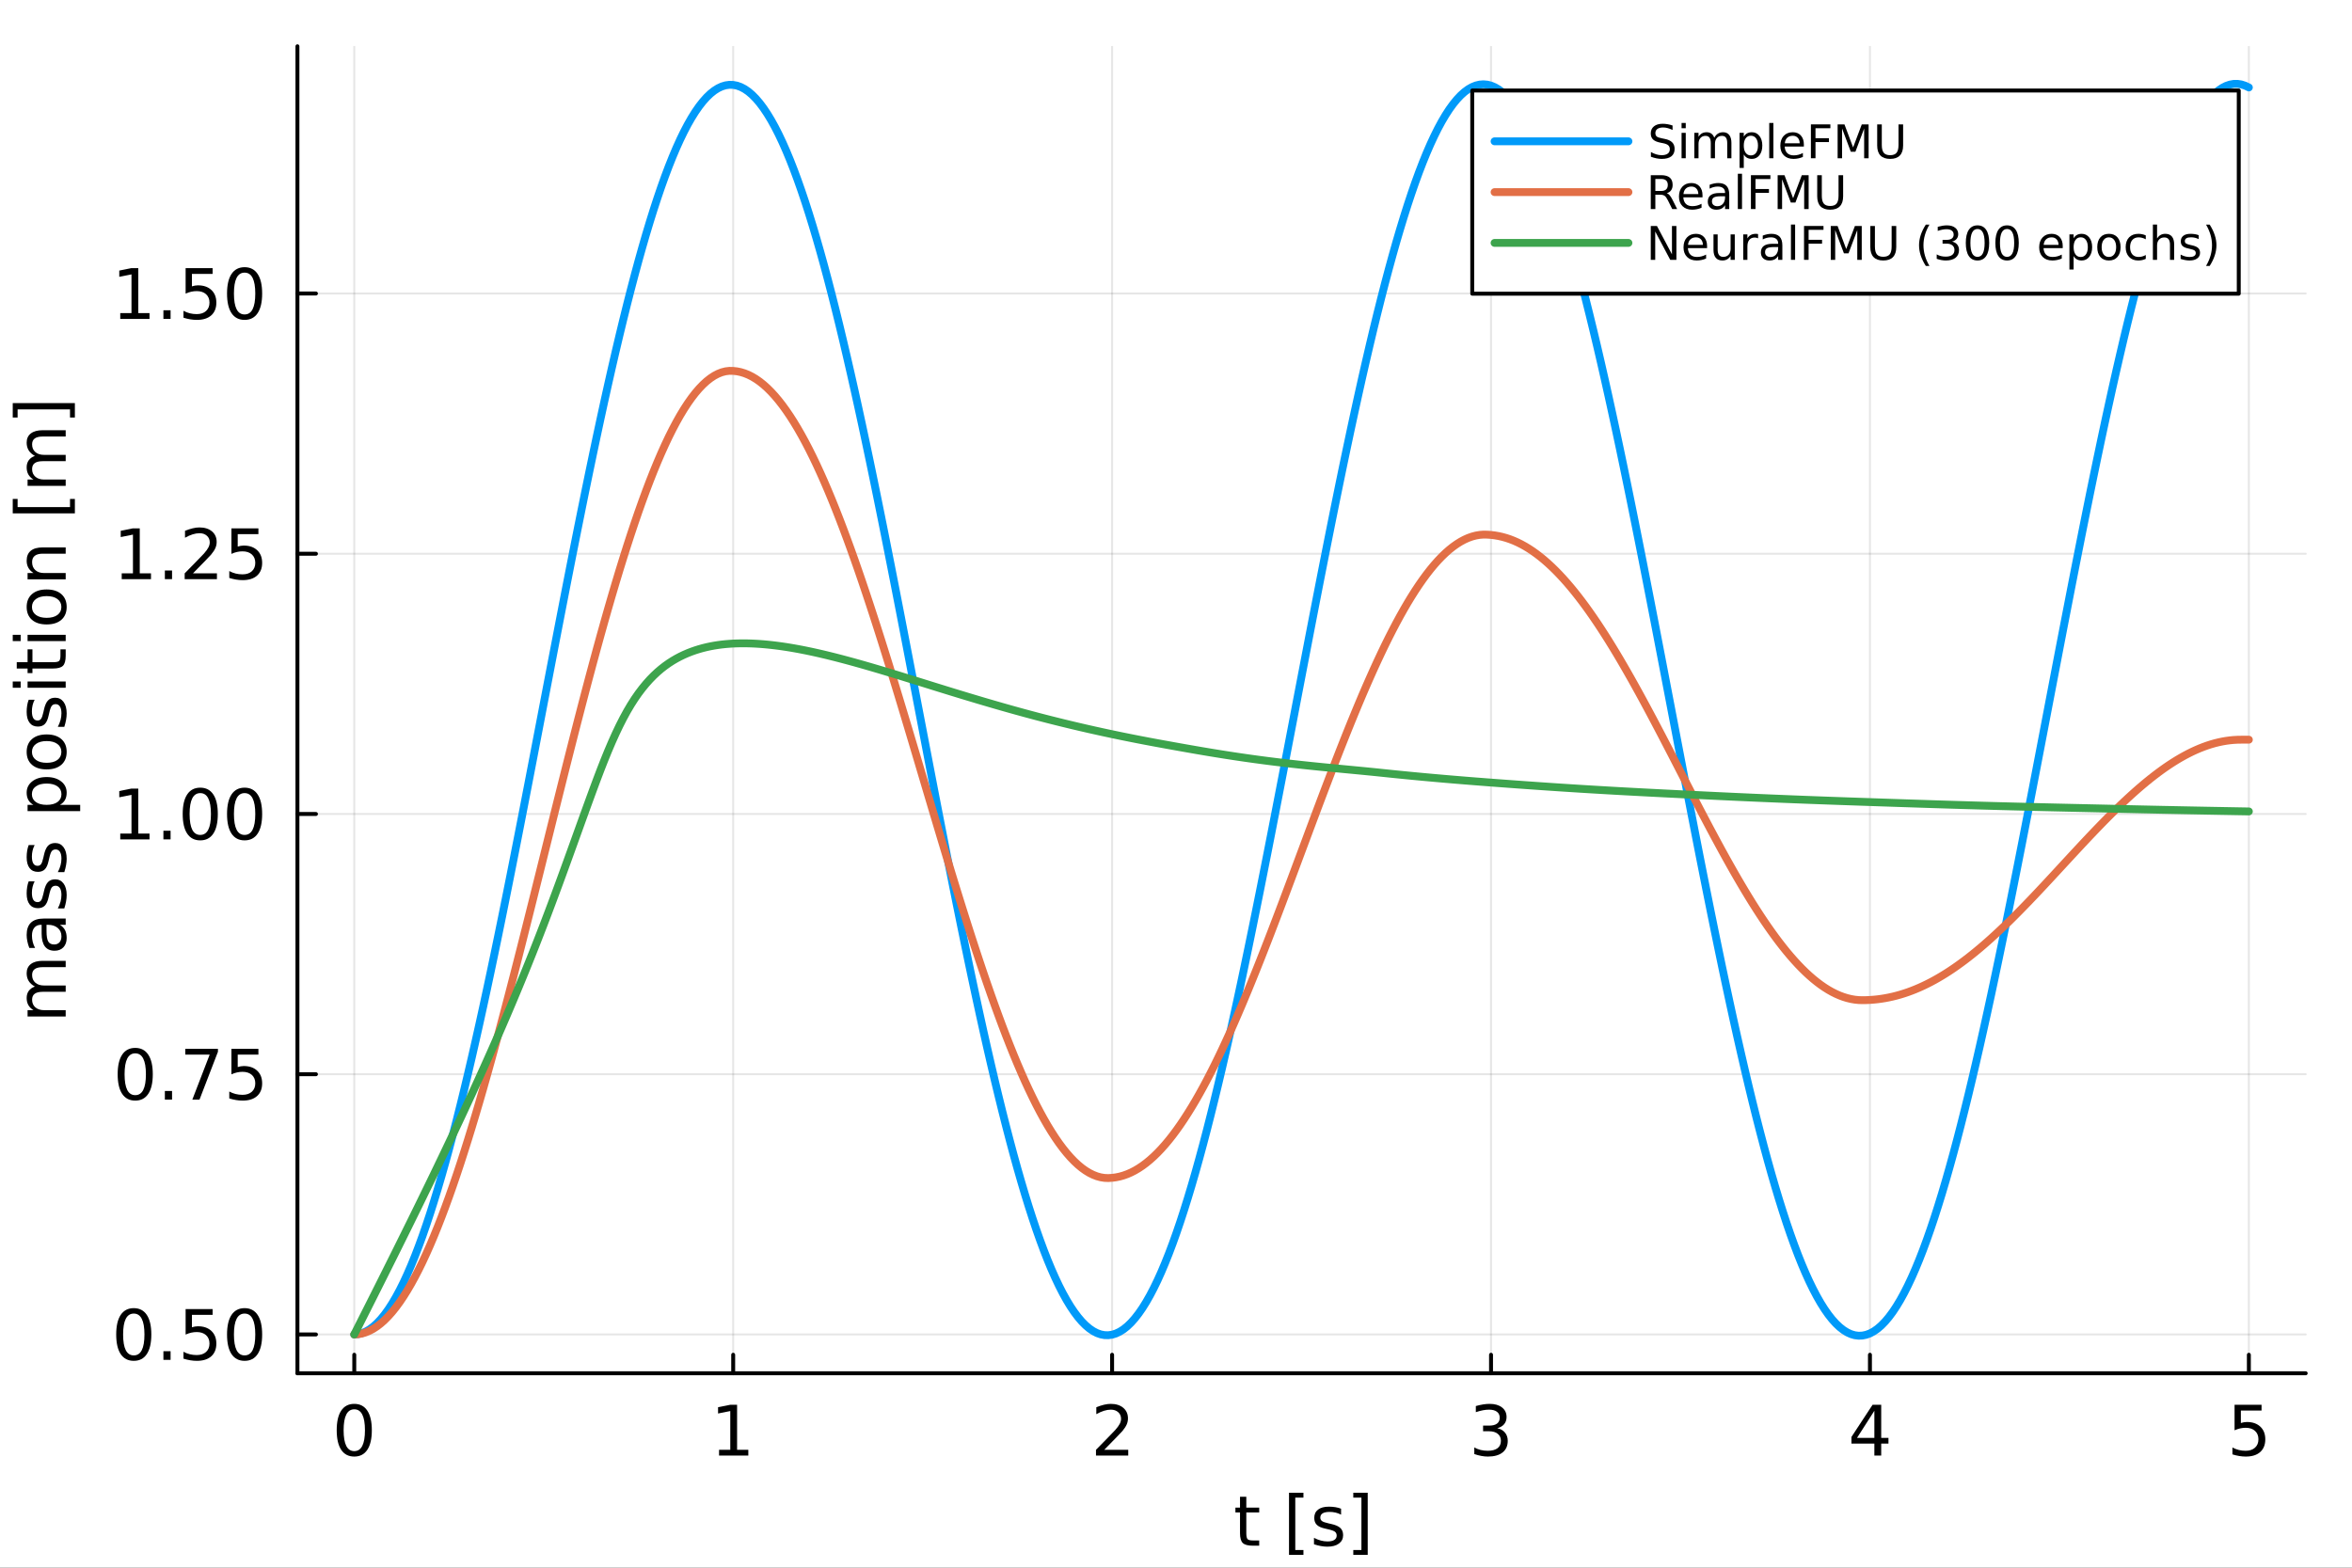 <?xml version="1.0" encoding="utf-8"?>
<svg xmlns="http://www.w3.org/2000/svg" xmlns:xlink="http://www.w3.org/1999/xlink" width="600" height="400" viewBox="0 0 2400 1600">
<rect x="0" y="0" width="2400" height="1600" fill="#333333" stroke="none"/>
<defs>
  <clipPath id="clip730">
    <rect x="0" y="0" width="2400" height="1600"/>
  </clipPath>
</defs>
<path clip-path="url(#clip730)" d="
M0 1600 L2400 1600 L2400 0 L0 0  Z
  " fill="#ffffff" fill-rule="evenodd" fill-opacity="1"/>
<defs>
  <clipPath id="clip731">
    <rect x="480" y="0" width="1681" height="1600"/>
  </clipPath>
</defs>
<path clip-path="url(#clip730)" d="
M303.503 1401.58 L2352.76 1401.58 L2352.76 47.244 L303.503 47.244  Z
  " fill="#ffffff" fill-rule="evenodd" fill-opacity="1"/>
<defs>
  <clipPath id="clip732">
    <rect x="303" y="47" width="2050" height="1355"/>
  </clipPath>
</defs>
<polyline clip-path="url(#clip732)" style="stroke:#000000; stroke-linecap:round; stroke-linejoin:round; stroke-width:2; stroke-opacity:0.1; fill:none" points="
  361.501,1401.58 361.501,47.244 
  "/>
<polyline clip-path="url(#clip732)" style="stroke:#000000; stroke-linecap:round; stroke-linejoin:round; stroke-width:2; stroke-opacity:0.1; fill:none" points="
  748.152,1401.58 748.152,47.244 
  "/>
<polyline clip-path="url(#clip732)" style="stroke:#000000; stroke-linecap:round; stroke-linejoin:round; stroke-width:2; stroke-opacity:0.1; fill:none" points="
  1134.8,1401.58 1134.8,47.244 
  "/>
<polyline clip-path="url(#clip732)" style="stroke:#000000; stroke-linecap:round; stroke-linejoin:round; stroke-width:2; stroke-opacity:0.1; fill:none" points="
  1521.46,1401.58 1521.46,47.244 
  "/>
<polyline clip-path="url(#clip732)" style="stroke:#000000; stroke-linecap:round; stroke-linejoin:round; stroke-width:2; stroke-opacity:0.1; fill:none" points="
  1908.11,1401.58 1908.11,47.244 
  "/>
<polyline clip-path="url(#clip732)" style="stroke:#000000; stroke-linecap:round; stroke-linejoin:round; stroke-width:2; stroke-opacity:0.1; fill:none" points="
  2294.76,1401.58 2294.76,47.244 
  "/>
<polyline clip-path="url(#clip730)" style="stroke:#000000; stroke-linecap:round; stroke-linejoin:round; stroke-width:4; stroke-opacity:1; fill:none" points="
  303.503,1401.58 2352.76,1401.58 
  "/>
<polyline clip-path="url(#clip730)" style="stroke:#000000; stroke-linecap:round; stroke-linejoin:round; stroke-width:4; stroke-opacity:1; fill:none" points="
  361.501,1401.58 361.501,1382.68 
  "/>
<polyline clip-path="url(#clip730)" style="stroke:#000000; stroke-linecap:round; stroke-linejoin:round; stroke-width:4; stroke-opacity:1; fill:none" points="
  748.152,1401.58 748.152,1382.68 
  "/>
<polyline clip-path="url(#clip730)" style="stroke:#000000; stroke-linecap:round; stroke-linejoin:round; stroke-width:4; stroke-opacity:1; fill:none" points="
  1134.8,1401.58 1134.8,1382.68 
  "/>
<polyline clip-path="url(#clip730)" style="stroke:#000000; stroke-linecap:round; stroke-linejoin:round; stroke-width:4; stroke-opacity:1; fill:none" points="
  1521.46,1401.58 1521.46,1382.68 
  "/>
<polyline clip-path="url(#clip730)" style="stroke:#000000; stroke-linecap:round; stroke-linejoin:round; stroke-width:4; stroke-opacity:1; fill:none" points="
  1908.11,1401.58 1908.11,1382.68 
  "/>
<polyline clip-path="url(#clip730)" style="stroke:#000000; stroke-linecap:round; stroke-linejoin:round; stroke-width:4; stroke-opacity:1; fill:none" points="
  2294.76,1401.58 2294.76,1382.68 
  "/>
<path clip-path="url(#clip730)" d="M361.501 1438.36 Q356.084 1438.36 353.341 1443.71 Q350.633 1449.02 350.633 1459.71 Q350.633 1470.37 353.341 1475.72 Q356.084 1481.03 361.501 1481.03 Q366.952 1481.03 369.66 1475.72 Q372.403 1470.37 372.403 1459.71 Q372.403 1449.02 369.66 1443.71 Q366.952 1438.36 361.501 1438.36 M361.501 1432.8 Q370.216 1432.8 374.799 1439.71 Q379.417 1446.59 379.417 1459.71 Q379.417 1472.8 374.799 1479.71 Q370.216 1486.59 361.501 1486.59 Q352.785 1486.59 348.167 1479.71 Q343.584 1472.8 343.584 1459.71 Q343.584 1446.59 348.167 1439.71 Q352.785 1432.8 361.501 1432.8 Z" fill="#000000" fill-rule="evenodd" fill-opacity="1" /><path clip-path="url(#clip730)" d="M733.725 1479.68 L745.183 1479.68 L745.183 1440.13 L732.718 1442.63 L732.718 1436.24 L745.114 1433.74 L752.128 1433.74 L752.128 1479.68 L763.586 1479.68 L763.586 1485.58 L733.725 1485.58 L733.725 1479.68 Z" fill="#000000" fill-rule="evenodd" fill-opacity="1" /><path clip-path="url(#clip730)" d="M1126.78 1479.68 L1151.26 1479.68 L1151.26 1485.58 L1118.35 1485.58 L1118.35 1479.68 Q1122.34 1475.55 1129.21 1468.6 Q1136.12 1461.62 1137.89 1459.61 Q1141.26 1455.82 1142.58 1453.22 Q1143.94 1450.58 1143.94 1448.05 Q1143.94 1443.91 1141.02 1441.31 Q1138.14 1438.71 1133.48 1438.71 Q1130.19 1438.71 1126.51 1439.85 Q1122.86 1441 1118.69 1443.32 L1118.69 1436.24 Q1122.93 1434.54 1126.61 1433.67 Q1130.29 1432.8 1133.35 1432.8 Q1141.4 1432.8 1146.19 1436.83 Q1150.98 1440.86 1150.98 1447.59 Q1150.98 1450.79 1149.77 1453.67 Q1148.59 1456.52 1145.43 1460.41 Q1144.56 1461.41 1139.91 1466.24 Q1135.26 1471.03 1126.78 1479.68 Z" fill="#000000" fill-rule="evenodd" fill-opacity="1" /><path clip-path="url(#clip730)" d="M1527.83 1457.63 Q1532.86 1458.7 1535.67 1462.11 Q1538.52 1465.51 1538.52 1470.51 Q1538.52 1478.18 1533.24 1482.39 Q1527.97 1486.59 1518.24 1486.59 Q1514.98 1486.59 1511.51 1485.93 Q1508.07 1485.3 1504.39 1484.02 L1504.39 1477.25 Q1507.31 1478.95 1510.78 1479.82 Q1514.25 1480.68 1518.04 1480.68 Q1524.63 1480.68 1528.07 1478.08 Q1531.54 1475.48 1531.54 1470.51 Q1531.54 1465.93 1528.31 1463.36 Q1525.12 1460.75 1519.39 1460.75 L1513.35 1460.75 L1513.35 1454.99 L1519.67 1454.99 Q1524.84 1454.99 1527.58 1452.94 Q1530.33 1450.86 1530.33 1446.97 Q1530.33 1442.98 1527.48 1440.86 Q1524.67 1438.71 1519.39 1438.71 Q1516.51 1438.71 1513.21 1439.33 Q1509.91 1439.96 1505.95 1441.27 L1505.95 1435.02 Q1509.94 1433.91 1513.42 1433.36 Q1516.92 1432.8 1520.01 1432.8 Q1528 1432.8 1532.65 1436.45 Q1537.31 1440.06 1537.31 1446.24 Q1537.31 1450.55 1534.84 1453.53 Q1532.38 1456.48 1527.83 1457.63 Z" fill="#000000" fill-rule="evenodd" fill-opacity="1" /><path clip-path="url(#clip730)" d="M1912.62 1439.85 L1894.91 1467.52 L1912.62 1467.52 L1912.62 1439.85 M1910.78 1433.74 L1919.6 1433.74 L1919.6 1467.52 L1927 1467.52 L1927 1473.36 L1919.6 1473.36 L1919.6 1485.58 L1912.62 1485.58 L1912.62 1473.36 L1889.22 1473.36 L1889.22 1466.59 L1910.78 1433.74 Z" fill="#000000" fill-rule="evenodd" fill-opacity="1" /><path clip-path="url(#clip730)" d="M2280.17 1433.74 L2307.71 1433.74 L2307.71 1439.64 L2286.6 1439.64 L2286.6 1452.35 Q2288.13 1451.83 2289.65 1451.59 Q2291.18 1451.31 2292.71 1451.31 Q2301.39 1451.31 2306.46 1456.07 Q2311.53 1460.82 2311.53 1468.95 Q2311.53 1477.32 2306.32 1481.97 Q2301.11 1486.59 2291.63 1486.59 Q2288.37 1486.59 2284.97 1486.03 Q2281.6 1485.48 2277.99 1484.36 L2277.99 1477.32 Q2281.11 1479.02 2284.45 1479.85 Q2287.78 1480.68 2291.49 1480.68 Q2297.5 1480.68 2301.01 1477.52 Q2304.52 1474.36 2304.52 1468.95 Q2304.52 1463.53 2301.01 1460.37 Q2297.5 1457.21 2291.49 1457.21 Q2288.68 1457.21 2285.87 1457.84 Q2283.09 1458.46 2280.17 1459.78 L2280.17 1433.74 Z" fill="#000000" fill-rule="evenodd" fill-opacity="1" /><path clip-path="url(#clip730)" d="M1271.74 1527.62 L1271.74 1538.66 L1284.9 1538.66 L1284.9 1543.62 L1271.74 1543.62 L1271.74 1564.74 Q1271.74 1569.49 1273.03 1570.85 Q1274.35 1572.2 1278.34 1572.2 L1284.9 1572.2 L1284.9 1577.55 L1278.34 1577.55 Q1270.94 1577.55 1268.13 1574.8 Q1265.32 1572.03 1265.32 1564.74 L1265.32 1543.62 L1260.63 1543.62 L1260.63 1538.66 L1265.32 1538.66 L1265.32 1527.62 L1271.74 1527.62 Z" fill="#000000" fill-rule="evenodd" fill-opacity="1" /><path clip-path="url(#clip730)" d="M1315.32 1523.52 L1330.04 1523.52 L1330.04 1528.49 L1321.71 1528.49 L1321.71 1581.96 L1330.04 1581.96 L1330.04 1586.92 L1315.32 1586.92 L1315.32 1523.52 Z" fill="#000000" fill-rule="evenodd" fill-opacity="1" /><path clip-path="url(#clip730)" d="M1368.44 1539.8 L1368.44 1545.85 Q1365.73 1544.46 1362.82 1543.76 Q1359.9 1543.07 1356.78 1543.07 Q1352.02 1543.07 1349.62 1544.53 Q1347.26 1545.99 1347.26 1548.9 Q1347.26 1551.12 1348.96 1552.41 Q1350.66 1553.66 1355.8 1554.8 L1357.99 1555.29 Q1364.8 1556.75 1367.64 1559.42 Q1370.53 1562.06 1370.53 1566.82 Q1370.53 1572.24 1366.22 1575.4 Q1361.95 1578.55 1354.45 1578.55 Q1351.32 1578.55 1347.92 1577.93 Q1344.55 1577.34 1340.8 1576.12 L1340.8 1569.53 Q1344.34 1571.37 1347.78 1572.3 Q1351.22 1573.21 1354.59 1573.21 Q1359.1 1573.21 1361.53 1571.68 Q1363.96 1570.12 1363.96 1567.3 Q1363.96 1564.7 1362.19 1563.31 Q1360.46 1561.92 1354.52 1560.64 L1352.3 1560.12 Q1346.36 1558.87 1343.72 1556.3 Q1341.08 1553.69 1341.08 1549.18 Q1341.08 1543.69 1344.97 1540.71 Q1348.86 1537.72 1356.01 1537.72 Q1359.55 1537.72 1362.68 1538.24 Q1365.8 1538.76 1368.44 1539.8 Z" fill="#000000" fill-rule="evenodd" fill-opacity="1" /><path clip-path="url(#clip730)" d="M1395.63 1523.52 L1395.63 1586.92 L1380.91 1586.92 L1380.91 1581.96 L1389.21 1581.96 L1389.21 1528.49 L1380.91 1528.49 L1380.91 1523.52 L1395.63 1523.52 Z" fill="#000000" fill-rule="evenodd" fill-opacity="1" /><polyline clip-path="url(#clip732)" style="stroke:#000000; stroke-linecap:round; stroke-linejoin:round; stroke-width:2; stroke-opacity:0.1; fill:none" points="
  303.503,1361.96 2352.76,1361.96 
  "/>
<polyline clip-path="url(#clip732)" style="stroke:#000000; stroke-linecap:round; stroke-linejoin:round; stroke-width:2; stroke-opacity:0.1; fill:none" points="
  303.503,1096.36 2352.76,1096.36 
  "/>
<polyline clip-path="url(#clip732)" style="stroke:#000000; stroke-linecap:round; stroke-linejoin:round; stroke-width:2; stroke-opacity:0.1; fill:none" points="
  303.503,830.761 2352.76,830.761 
  "/>
<polyline clip-path="url(#clip732)" style="stroke:#000000; stroke-linecap:round; stroke-linejoin:round; stroke-width:2; stroke-opacity:0.1; fill:none" points="
  303.503,565.16 2352.76,565.16 
  "/>
<polyline clip-path="url(#clip732)" style="stroke:#000000; stroke-linecap:round; stroke-linejoin:round; stroke-width:2; stroke-opacity:0.1; fill:none" points="
  303.503,299.559 2352.76,299.559 
  "/>
<polyline clip-path="url(#clip730)" style="stroke:#000000; stroke-linecap:round; stroke-linejoin:round; stroke-width:4; stroke-opacity:1; fill:none" points="
  303.503,1401.58 303.503,47.244 
  "/>
<polyline clip-path="url(#clip730)" style="stroke:#000000; stroke-linecap:round; stroke-linejoin:round; stroke-width:4; stroke-opacity:1; fill:none" points="
  303.503,1361.96 322.401,1361.96 
  "/>
<polyline clip-path="url(#clip730)" style="stroke:#000000; stroke-linecap:round; stroke-linejoin:round; stroke-width:4; stroke-opacity:1; fill:none" points="
  303.503,1096.36 322.401,1096.36 
  "/>
<polyline clip-path="url(#clip730)" style="stroke:#000000; stroke-linecap:round; stroke-linejoin:round; stroke-width:4; stroke-opacity:1; fill:none" points="
  303.503,830.761 322.401,830.761 
  "/>
<polyline clip-path="url(#clip730)" style="stroke:#000000; stroke-linecap:round; stroke-linejoin:round; stroke-width:4; stroke-opacity:1; fill:none" points="
  303.503,565.16 322.401,565.16 
  "/>
<polyline clip-path="url(#clip730)" style="stroke:#000000; stroke-linecap:round; stroke-linejoin:round; stroke-width:4; stroke-opacity:1; fill:none" points="
  303.503,299.559 322.401,299.559 
  "/>
<path clip-path="url(#clip730)" d="M136.497 1340.66 Q131.08 1340.66 128.337 1346.01 Q125.629 1351.32 125.629 1362.01 Q125.629 1372.67 128.337 1378.02 Q131.08 1383.33 136.497 1383.33 Q141.948 1383.33 144.656 1378.02 Q147.399 1372.67 147.399 1362.01 Q147.399 1351.32 144.656 1346.01 Q141.948 1340.66 136.497 1340.66 M136.497 1335.11 Q145.212 1335.11 149.795 1342.01 Q154.413 1348.89 154.413 1362.01 Q154.413 1375.1 149.795 1382.01 Q145.212 1388.89 136.497 1388.89 Q127.781 1388.89 123.163 1382.01 Q118.58 1375.1 118.58 1362.01 Q118.58 1348.89 123.163 1342.01 Q127.781 1335.11 136.497 1335.11 Z" fill="#000000" fill-rule="evenodd" fill-opacity="1" /><path clip-path="url(#clip730)" d="M166.74 1379.06 L174.066 1379.06 L174.066 1387.88 L166.74 1387.88 L166.74 1379.06 Z" fill="#000000" fill-rule="evenodd" fill-opacity="1" /><path clip-path="url(#clip730)" d="M189.413 1336.04 L216.948 1336.04 L216.948 1341.95 L195.837 1341.95 L195.837 1354.65 Q197.364 1354.13 198.892 1353.89 Q200.42 1353.61 201.948 1353.61 Q210.628 1353.61 215.698 1358.37 Q220.767 1363.13 220.767 1371.25 Q220.767 1379.62 215.559 1384.27 Q210.35 1388.89 200.871 1388.89 Q197.608 1388.89 194.205 1388.33 Q190.837 1387.78 187.226 1386.67 L187.226 1379.62 Q190.351 1381.32 193.684 1382.15 Q197.017 1382.99 200.732 1382.99 Q206.739 1382.99 210.246 1379.83 Q213.753 1376.67 213.753 1371.25 Q213.753 1365.83 210.246 1362.67 Q206.739 1359.51 200.732 1359.51 Q197.92 1359.51 195.108 1360.14 Q192.33 1360.76 189.413 1362.08 L189.413 1336.04 Z" fill="#000000" fill-rule="evenodd" fill-opacity="1" /><path clip-path="url(#clip730)" d="M249.586 1340.66 Q244.17 1340.66 241.427 1346.01 Q238.718 1351.32 238.718 1362.01 Q238.718 1372.67 241.427 1378.02 Q244.17 1383.33 249.586 1383.33 Q255.038 1383.33 257.746 1378.02 Q260.489 1372.67 260.489 1362.01 Q260.489 1351.32 257.746 1346.01 Q255.038 1340.66 249.586 1340.66 M249.586 1335.11 Q258.302 1335.11 262.885 1342.01 Q267.503 1348.89 267.503 1362.01 Q267.503 1375.1 262.885 1382.01 Q258.302 1388.89 249.586 1388.89 Q240.871 1388.89 236.253 1382.01 Q231.67 1375.1 231.67 1362.01 Q231.67 1348.89 236.253 1342.01 Q240.871 1335.11 249.586 1335.11 Z" fill="#000000" fill-rule="evenodd" fill-opacity="1" /><path clip-path="url(#clip730)" d="M137.99 1075.06 Q132.573 1075.06 129.83 1080.41 Q127.122 1085.72 127.122 1096.41 Q127.122 1107.07 129.83 1112.42 Q132.573 1117.73 137.99 1117.73 Q143.441 1117.73 146.149 1112.42 Q148.892 1107.07 148.892 1096.41 Q148.892 1085.72 146.149 1080.41 Q143.441 1075.06 137.99 1075.06 M137.99 1069.5 Q146.705 1069.5 151.288 1076.41 Q155.906 1083.29 155.906 1096.41 Q155.906 1109.5 151.288 1116.41 Q146.705 1123.29 137.99 1123.29 Q129.275 1123.29 124.657 1116.41 Q120.073 1109.5 120.073 1096.41 Q120.073 1083.29 124.657 1076.41 Q129.275 1069.5 137.99 1069.5 Z" fill="#000000" fill-rule="evenodd" fill-opacity="1" /><path clip-path="url(#clip730)" d="M168.233 1113.46 L175.559 1113.46 L175.559 1122.28 L168.233 1122.28 L168.233 1113.46 Z" fill="#000000" fill-rule="evenodd" fill-opacity="1" /><path clip-path="url(#clip730)" d="M189.066 1070.44 L222.399 1070.44 L222.399 1073.43 L203.58 1122.28 L196.253 1122.28 L213.962 1076.34 L189.066 1076.34 L189.066 1070.44 Z" fill="#000000" fill-rule="evenodd" fill-opacity="1" /><path clip-path="url(#clip730)" d="M236.149 1070.44 L263.684 1070.44 L263.684 1076.34 L242.573 1076.34 L242.573 1089.05 Q244.1 1088.53 245.628 1088.29 Q247.156 1088.01 248.684 1088.01 Q257.364 1088.01 262.434 1092.77 Q267.503 1097.52 267.503 1105.65 Q267.503 1114.02 262.295 1118.67 Q257.086 1123.29 247.607 1123.29 Q244.343 1123.29 240.941 1122.73 Q237.573 1122.18 233.961 1121.07 L233.961 1114.02 Q237.086 1115.72 240.42 1116.55 Q243.753 1117.39 247.468 1117.39 Q253.475 1117.39 256.982 1114.23 Q260.489 1111.07 260.489 1105.65 Q260.489 1100.23 256.982 1097.07 Q253.475 1093.91 247.468 1093.91 Q244.656 1093.91 241.843 1094.54 Q239.066 1095.16 236.149 1096.48 L236.149 1070.44 Z" fill="#000000" fill-rule="evenodd" fill-opacity="1" /><path clip-path="url(#clip730)" d="M122.712 850.778 L134.17 850.778 L134.17 811.23 L121.705 813.73 L121.705 807.341 L134.101 804.841 L141.115 804.841 L141.115 850.778 L152.573 850.778 L152.573 856.681 L122.712 856.681 L122.712 850.778 Z" fill="#000000" fill-rule="evenodd" fill-opacity="1" /><path clip-path="url(#clip730)" d="M166.74 847.861 L174.066 847.861 L174.066 856.681 L166.74 856.681 L166.74 847.861 Z" fill="#000000" fill-rule="evenodd" fill-opacity="1" /><path clip-path="url(#clip730)" d="M204.344 809.459 Q198.927 809.459 196.184 814.806 Q193.476 820.118 193.476 830.813 Q193.476 841.472 196.184 846.82 Q198.927 852.132 204.344 852.132 Q209.795 852.132 212.503 846.82 Q215.246 841.472 215.246 830.813 Q215.246 820.118 212.503 814.806 Q209.795 809.459 204.344 809.459 M204.344 803.903 Q213.059 803.903 217.642 810.813 Q222.26 817.688 222.26 830.813 Q222.26 843.903 217.642 850.813 Q213.059 857.688 204.344 857.688 Q195.628 857.688 191.01 850.813 Q186.427 843.903 186.427 830.813 Q186.427 817.688 191.01 810.813 Q195.628 803.903 204.344 803.903 Z" fill="#000000" fill-rule="evenodd" fill-opacity="1" /><path clip-path="url(#clip730)" d="M249.586 809.459 Q244.17 809.459 241.427 814.806 Q238.718 820.118 238.718 830.813 Q238.718 841.472 241.427 846.82 Q244.17 852.132 249.586 852.132 Q255.038 852.132 257.746 846.82 Q260.489 841.472 260.489 830.813 Q260.489 820.118 257.746 814.806 Q255.038 809.459 249.586 809.459 M249.586 803.903 Q258.302 803.903 262.885 810.813 Q267.503 817.688 267.503 830.813 Q267.503 843.903 262.885 850.813 Q258.302 857.688 249.586 857.688 Q240.871 857.688 236.253 850.813 Q231.67 843.903 231.67 830.813 Q231.67 817.688 236.253 810.813 Q240.871 803.903 249.586 803.903 Z" fill="#000000" fill-rule="evenodd" fill-opacity="1" /><path clip-path="url(#clip730)" d="M124.205 585.177 L135.663 585.177 L135.663 545.629 L123.198 548.129 L123.198 541.74 L135.594 539.24 L142.608 539.24 L142.608 585.177 L154.066 585.177 L154.066 591.08 L124.205 591.08 L124.205 585.177 Z" fill="#000000" fill-rule="evenodd" fill-opacity="1" /><path clip-path="url(#clip730)" d="M168.233 582.26 L175.559 582.26 L175.559 591.08 L168.233 591.08 L168.233 582.26 Z" fill="#000000" fill-rule="evenodd" fill-opacity="1" /><path clip-path="url(#clip730)" d="M196.878 585.177 L221.357 585.177 L221.357 591.08 L188.441 591.08 L188.441 585.177 Q192.434 581.045 199.309 574.101 Q206.219 567.122 207.989 565.108 Q211.357 561.323 212.677 558.719 Q214.031 556.08 214.031 553.545 Q214.031 549.413 211.114 546.809 Q208.232 544.205 203.58 544.205 Q200.281 544.205 196.601 545.351 Q192.955 546.497 188.788 548.823 L188.788 541.74 Q193.024 540.038 196.705 539.17 Q200.385 538.302 203.441 538.302 Q211.496 538.302 216.288 542.33 Q221.08 546.358 221.08 553.094 Q221.08 556.288 219.864 559.17 Q218.684 562.017 215.524 565.906 Q214.656 566.913 210.003 571.74 Q205.351 576.531 196.878 585.177 Z" fill="#000000" fill-rule="evenodd" fill-opacity="1" /><path clip-path="url(#clip730)" d="M236.149 539.24 L263.684 539.24 L263.684 545.143 L242.573 545.143 L242.573 557.851 Q244.1 557.33 245.628 557.087 Q247.156 556.809 248.684 556.809 Q257.364 556.809 262.434 561.566 Q267.503 566.323 267.503 574.448 Q267.503 582.816 262.295 587.469 Q257.086 592.087 247.607 592.087 Q244.343 592.087 240.941 591.531 Q237.573 590.976 233.961 589.865 L233.961 582.816 Q237.086 584.517 240.42 585.351 Q243.753 586.184 247.468 586.184 Q253.475 586.184 256.982 583.024 Q260.489 579.865 260.489 574.448 Q260.489 569.031 256.982 565.872 Q253.475 562.712 247.468 562.712 Q244.656 562.712 241.843 563.337 Q239.066 563.962 236.149 565.281 L236.149 539.24 Z" fill="#000000" fill-rule="evenodd" fill-opacity="1" /><path clip-path="url(#clip730)" d="M122.712 319.576 L134.17 319.576 L134.17 280.028 L121.705 282.528 L121.705 276.139 L134.101 273.639 L141.115 273.639 L141.115 319.576 L152.573 319.576 L152.573 325.479 L122.712 325.479 L122.712 319.576 Z" fill="#000000" fill-rule="evenodd" fill-opacity="1" /><path clip-path="url(#clip730)" d="M166.74 316.659 L174.066 316.659 L174.066 325.479 L166.74 325.479 L166.74 316.659 Z" fill="#000000" fill-rule="evenodd" fill-opacity="1" /><path clip-path="url(#clip730)" d="M189.413 273.639 L216.948 273.639 L216.948 279.542 L195.837 279.542 L195.837 292.25 Q197.364 291.729 198.892 291.486 Q200.42 291.208 201.948 291.208 Q210.628 291.208 215.698 295.965 Q220.767 300.722 220.767 308.847 Q220.767 317.215 215.559 321.868 Q210.35 326.486 200.871 326.486 Q197.608 326.486 194.205 325.93 Q190.837 325.375 187.226 324.264 L187.226 317.215 Q190.351 318.916 193.684 319.75 Q197.017 320.583 200.732 320.583 Q206.739 320.583 210.246 317.423 Q213.753 314.264 213.753 308.847 Q213.753 303.43 210.246 300.271 Q206.739 297.111 200.732 297.111 Q197.92 297.111 195.108 297.736 Q192.33 298.361 189.413 299.68 L189.413 273.639 Z" fill="#000000" fill-rule="evenodd" fill-opacity="1" /><path clip-path="url(#clip730)" d="M249.586 278.257 Q244.17 278.257 241.427 283.604 Q238.718 288.917 238.718 299.611 Q238.718 310.271 241.427 315.618 Q244.17 320.93 249.586 320.93 Q255.038 320.93 257.746 315.618 Q260.489 310.271 260.489 299.611 Q260.489 288.917 257.746 283.604 Q255.038 278.257 249.586 278.257 M249.586 272.701 Q258.302 272.701 262.885 279.611 Q267.503 286.486 267.503 299.611 Q267.503 312.701 262.885 319.611 Q258.302 326.486 249.586 326.486 Q240.871 326.486 236.253 319.611 Q231.67 312.701 231.67 299.611 Q231.67 286.486 236.253 279.611 Q240.871 272.701 249.586 272.701 Z" fill="#000000" fill-rule="evenodd" fill-opacity="1" /><path clip-path="url(#clip730)" d="M35.605 1006.89 Q31.299 1004.5 29.251 1001.16 Q27.202 997.831 27.202 993.317 Q27.202 987.24 31.473 983.942 Q35.709 980.643 43.556 980.643 L67.028 980.643 L67.028 987.067 L43.764 987.067 Q38.174 987.067 35.466 989.046 Q32.758 991.025 32.758 995.088 Q32.758 1000.05 36.056 1002.93 Q39.355 1005.82 45.049 1005.82 L67.028 1005.82 L67.028 1012.24 L43.764 1012.24 Q38.139 1012.24 35.466 1014.22 Q32.758 1016.2 32.758 1020.33 Q32.758 1025.23 36.091 1028.11 Q39.389 1030.99 45.049 1030.99 L67.028 1030.99 L67.028 1037.41 L28.14 1037.41 L28.14 1030.99 L34.181 1030.99 Q30.605 1028.8 28.903 1025.75 Q27.202 1022.69 27.202 1018.49 Q27.202 1014.25 29.355 1011.3 Q31.508 1008.32 35.605 1006.89 Z" fill="#000000" fill-rule="evenodd" fill-opacity="1" /><path clip-path="url(#clip730)" d="M47.48 950.227 Q47.48 957.97 49.251 960.956 Q51.021 963.942 55.292 963.942 Q58.695 963.942 60.709 961.72 Q62.688 959.463 62.688 955.609 Q62.688 950.296 58.938 947.102 Q55.153 943.873 48.903 943.873 L47.48 943.873 L47.48 950.227 M44.841 937.484 L67.028 937.484 L67.028 943.873 L61.125 943.873 Q64.667 946.06 66.368 949.324 Q68.035 952.588 68.035 957.31 Q68.035 963.282 64.702 966.824 Q61.334 970.331 55.709 970.331 Q49.146 970.331 45.813 965.956 Q42.48 961.546 42.48 952.831 L42.48 943.873 L41.855 943.873 Q37.445 943.873 35.049 946.789 Q32.619 949.671 32.619 954.914 Q32.619 958.248 33.417 961.407 Q34.216 964.567 35.813 967.484 L29.91 967.484 Q28.556 963.977 27.896 960.678 Q27.202 957.379 27.202 954.254 Q27.202 945.817 31.577 941.65 Q35.952 937.484 44.841 937.484 Z" fill="#000000" fill-rule="evenodd" fill-opacity="1" /><path clip-path="url(#clip730)" d="M29.285 899.533 L35.327 899.533 Q33.938 902.241 33.244 905.158 Q32.549 908.074 32.549 911.199 Q32.549 915.956 34.008 918.352 Q35.466 920.713 38.383 920.713 Q40.605 920.713 41.889 919.012 Q43.139 917.31 44.285 912.171 L44.771 909.984 Q46.23 903.178 48.903 900.331 Q51.542 897.449 56.299 897.449 Q61.716 897.449 64.875 901.755 Q68.035 906.026 68.035 913.526 Q68.035 916.651 67.41 920.053 Q66.82 923.421 65.605 927.171 L59.007 927.171 Q60.848 923.63 61.785 920.192 Q62.688 916.755 62.688 913.387 Q62.688 908.873 61.16 906.442 Q59.598 904.012 56.785 904.012 Q54.181 904.012 52.792 905.783 Q51.403 907.519 50.118 913.456 L49.598 915.678 Q48.348 921.616 45.778 924.255 Q43.174 926.894 38.66 926.894 Q33.174 926.894 30.188 923.005 Q27.202 919.116 27.202 911.963 Q27.202 908.421 27.723 905.296 Q28.244 902.171 29.285 899.533 Z" fill="#000000" fill-rule="evenodd" fill-opacity="1" /><path clip-path="url(#clip730)" d="M29.285 862.484 L35.327 862.484 Q33.938 865.192 33.244 868.109 Q32.549 871.026 32.549 874.151 Q32.549 878.908 34.008 881.303 Q35.466 883.665 38.383 883.665 Q40.605 883.665 41.889 881.963 Q43.139 880.262 44.285 875.123 L44.771 872.935 Q46.23 866.13 48.903 863.283 Q51.542 860.401 56.299 860.401 Q61.716 860.401 64.875 864.706 Q68.035 868.977 68.035 876.477 Q68.035 879.602 67.41 883.005 Q66.82 886.373 65.605 890.123 L59.007 890.123 Q60.848 886.581 61.785 883.144 Q62.688 879.706 62.688 876.338 Q62.688 871.824 61.16 869.394 Q59.598 866.963 56.785 866.963 Q54.181 866.963 52.792 868.734 Q51.403 870.47 50.118 876.408 L49.598 878.63 Q48.348 884.567 45.778 887.206 Q43.174 889.845 38.66 889.845 Q33.174 889.845 30.188 885.956 Q27.202 882.067 27.202 874.915 Q27.202 871.373 27.723 868.248 Q28.244 865.123 29.285 862.484 Z" fill="#000000" fill-rule="evenodd" fill-opacity="1" /><path clip-path="url(#clip730)" d="M61.195 821.443 L81.82 821.443 L81.82 827.866 L28.14 827.866 L28.14 821.443 L34.042 821.443 Q30.57 819.429 28.903 816.373 Q27.202 813.283 27.202 809.012 Q27.202 801.929 32.827 797.519 Q38.452 793.075 47.618 793.075 Q56.785 793.075 62.41 797.519 Q68.035 801.929 68.035 809.012 Q68.035 813.283 66.368 816.373 Q64.667 819.429 61.195 821.443 M47.618 799.707 Q40.57 799.707 36.577 802.623 Q32.549 805.505 32.549 810.575 Q32.549 815.644 36.577 818.561 Q40.57 821.443 47.618 821.443 Q54.667 821.443 58.695 818.561 Q62.688 815.644 62.688 810.575 Q62.688 805.505 58.695 802.623 Q54.667 799.707 47.618 799.707 Z" fill="#000000" fill-rule="evenodd" fill-opacity="1" /><path clip-path="url(#clip730)" d="M32.619 767.415 Q32.619 772.554 36.646 775.54 Q40.639 778.526 47.618 778.526 Q54.598 778.526 58.625 775.575 Q62.618 772.589 62.618 767.415 Q62.618 762.311 58.591 759.325 Q54.563 756.339 47.618 756.339 Q40.709 756.339 36.681 759.325 Q32.619 762.311 32.619 767.415 M27.202 767.415 Q27.202 759.082 32.619 754.325 Q38.035 749.568 47.618 749.568 Q57.167 749.568 62.618 754.325 Q68.035 759.082 68.035 767.415 Q68.035 775.783 62.618 780.54 Q57.167 785.262 47.618 785.262 Q38.035 785.262 32.619 780.54 Q27.202 775.783 27.202 767.415 Z" fill="#000000" fill-rule="evenodd" fill-opacity="1" /><path clip-path="url(#clip730)" d="M29.285 714.186 L35.327 714.186 Q33.938 716.895 33.244 719.811 Q32.549 722.728 32.549 725.853 Q32.549 730.61 34.008 733.006 Q35.466 735.367 38.383 735.367 Q40.605 735.367 41.889 733.665 Q43.139 731.964 44.285 726.825 L44.771 724.638 Q46.23 717.832 48.903 714.985 Q51.542 712.103 56.299 712.103 Q61.716 712.103 64.875 716.409 Q68.035 720.679 68.035 728.179 Q68.035 731.304 67.41 734.707 Q66.82 738.075 65.605 741.825 L59.007 741.825 Q60.848 738.283 61.785 734.846 Q62.688 731.408 62.688 728.04 Q62.688 723.527 61.16 721.096 Q59.598 718.665 56.785 718.665 Q54.181 718.665 52.792 720.436 Q51.403 722.172 50.118 728.11 L49.598 730.332 Q48.348 736.27 45.778 738.908 Q43.174 741.547 38.66 741.547 Q33.174 741.547 30.188 737.658 Q27.202 733.77 27.202 726.617 Q27.202 723.075 27.723 719.95 Q28.244 716.825 29.285 714.186 Z" fill="#000000" fill-rule="evenodd" fill-opacity="1" /><path clip-path="url(#clip730)" d="M28.14 701.929 L28.14 695.541 L67.028 695.541 L67.028 701.929 L28.14 701.929 M13.001 701.929 L13.001 695.541 L21.091 695.541 L21.091 701.929 L13.001 701.929 Z" fill="#000000" fill-rule="evenodd" fill-opacity="1" /><path clip-path="url(#clip730)" d="M17.098 675.853 L28.14 675.853 L28.14 662.694 L33.105 662.694 L33.105 675.853 L54.216 675.853 Q58.973 675.853 60.327 674.568 Q61.681 673.249 61.681 669.256 L61.681 662.694 L67.028 662.694 L67.028 669.256 Q67.028 676.652 64.285 679.464 Q61.507 682.277 54.216 682.277 L33.105 682.277 L33.105 686.964 L28.14 686.964 L28.14 682.277 L17.098 682.277 L17.098 675.853 Z" fill="#000000" fill-rule="evenodd" fill-opacity="1" /><path clip-path="url(#clip730)" d="M28.14 654.291 L28.14 647.902 L67.028 647.902 L67.028 654.291 L28.14 654.291 M13.001 654.291 L13.001 647.902 L21.091 647.902 L21.091 654.291 L13.001 654.291 Z" fill="#000000" fill-rule="evenodd" fill-opacity="1" /><path clip-path="url(#clip730)" d="M32.619 619.465 Q32.619 624.603 36.646 627.59 Q40.639 630.576 47.618 630.576 Q54.598 630.576 58.625 627.624 Q62.618 624.638 62.618 619.465 Q62.618 614.36 58.591 611.374 Q54.563 608.388 47.618 608.388 Q40.709 608.388 36.681 611.374 Q32.619 614.36 32.619 619.465 M27.202 619.465 Q27.202 611.131 32.619 606.374 Q38.035 601.617 47.618 601.617 Q57.167 601.617 62.618 606.374 Q68.035 611.131 68.035 619.465 Q68.035 627.833 62.618 632.59 Q57.167 637.312 47.618 637.312 Q38.035 637.312 32.619 632.59 Q27.202 627.833 27.202 619.465 Z" fill="#000000" fill-rule="evenodd" fill-opacity="1" /><path clip-path="url(#clip730)" d="M43.556 558.701 L67.028 558.701 L67.028 565.09 L43.764 565.09 Q38.244 565.09 35.501 567.243 Q32.758 569.395 32.758 573.701 Q32.758 578.875 36.056 581.861 Q39.355 584.847 45.049 584.847 L67.028 584.847 L67.028 591.27 L28.14 591.27 L28.14 584.847 L34.181 584.847 Q30.674 582.555 28.938 579.465 Q27.202 576.34 27.202 572.277 Q27.202 565.576 31.369 562.139 Q35.501 558.701 43.556 558.701 Z" fill="#000000" fill-rule="evenodd" fill-opacity="1" /><path clip-path="url(#clip730)" d="M13.001 523.944 L13.001 509.222 L17.966 509.222 L17.966 517.555 L71.438 517.555 L71.438 509.222 L76.403 509.222 L76.403 523.944 L13.001 523.944 Z" fill="#000000" fill-rule="evenodd" fill-opacity="1" /><path clip-path="url(#clip730)" d="M35.605 465.333 Q31.299 462.938 29.251 459.604 Q27.202 456.271 27.202 451.757 Q27.202 445.681 31.473 442.382 Q35.709 439.084 43.556 439.084 L67.028 439.084 L67.028 445.507 L43.764 445.507 Q38.174 445.507 35.466 447.486 Q32.758 449.466 32.758 453.528 Q32.758 458.493 36.056 461.375 Q39.355 464.257 45.049 464.257 L67.028 464.257 L67.028 470.681 L43.764 470.681 Q38.139 470.681 35.466 472.66 Q32.758 474.639 32.758 478.771 Q32.758 483.667 36.091 486.549 Q39.389 489.431 45.049 489.431 L67.028 489.431 L67.028 495.854 L28.14 495.854 L28.14 489.431 L34.181 489.431 Q30.605 487.243 28.903 484.188 Q27.202 481.132 27.202 476.931 Q27.202 472.695 29.355 469.743 Q31.508 466.757 35.605 465.333 Z" fill="#000000" fill-rule="evenodd" fill-opacity="1" /><path clip-path="url(#clip730)" d="M13.001 411.41 L76.403 411.41 L76.403 426.132 L71.438 426.132 L71.438 417.834 L17.966 417.834 L17.966 426.132 L13.001 426.132 L13.001 411.41 Z" fill="#000000" fill-rule="evenodd" fill-opacity="1" /><polyline clip-path="url(#clip732)" style="stroke:#009af9; stroke-linecap:round; stroke-linejoin:round; stroke-width:8; stroke-opacity:1; fill:none" points="
  361.501,1361.96 365.367,1361.63 369.234,1360.67 373.1,1359.08 376.967,1356.85 380.833,1353.99 384.7,1350.51 388.566,1346.39 392.433,1341.66 396.299,1336.31 
  400.166,1330.34 404.032,1323.77 407.899,1316.6 411.765,1308.85 415.632,1300.5 419.498,1291.59 423.365,1282.1 427.231,1272.06 431.098,1261.48 434.964,1250.35 
  438.831,1238.7 442.698,1226.54 446.564,1213.87 450.431,1200.71 454.297,1187.08 458.164,1172.99 462.03,1158.44 465.897,1143.47 469.763,1128.08 473.63,1112.28 
  477.496,1096.1 481.363,1079.55 485.229,1062.63 489.096,1045.38 492.962,1027.81 496.829,1009.94 500.695,991.785 504.562,973.358 508.428,954.678 512.295,935.763 
  516.161,916.636 520.028,897.318 523.894,877.825 527.761,858.176 531.627,838.392 535.494,818.493 539.36,798.499 543.227,778.426 547.093,758.297 550.96,738.133 
  554.826,717.956 558.693,697.786 562.559,677.644 566.426,657.548 570.293,637.513 574.159,617.565 578.026,597.724 581.892,578.011 585.759,558.448 589.625,539.055 
  593.492,519.839 597.358,500.828 601.225,482.04 605.091,463.496 608.958,445.216 612.824,427.217 616.691,409.516 620.557,392.125 624.424,375.067 628.29,358.359 
  632.157,342.018 636.023,326.062 639.89,310.507 643.756,295.363 647.623,280.646 651.489,266.373 655.356,252.559 659.222,239.218 663.089,226.365 666.955,214.011 
  670.822,202.163 674.688,190.837 678.555,180.046 682.421,169.8 686.288,160.111 690.154,150.988 694.021,142.437 697.887,134.466 701.754,127.085 705.621,120.303 
  709.487,114.126 713.354,108.561 717.22,103.613 721.087,99.283 724.953,95.579 728.82,92.504 732.686,90.062 736.553,88.256 740.419,87.087 744.286,86.555 
  748.152,86.661 752.019,87.405 755.885,88.786 759.752,90.804 763.618,93.457 767.485,96.741 771.351,100.653 775.218,105.189 779.084,110.344 782.951,116.115 
  786.817,122.494 790.684,129.476 794.55,137.053 798.417,145.218 802.283,153.963 806.15,163.279 810.016,173.157 813.883,183.586 817.749,194.555 821.616,206.056 
  825.482,218.077 829.349,230.604 833.216,243.626 837.082,257.128 840.949,271.096 844.815,285.519 848.682,300.383 852.548,315.672 856.415,331.37 860.281,347.461 
  864.148,363.928 868.014,380.754 871.881,397.927 875.747,415.429 879.614,433.239 883.48,451.341 887.347,469.715 891.213,488.343 895.08,507.206 898.946,526.291 
  902.813,545.575 906.679,565.038 910.546,584.659 914.412,604.419 918.279,624.297 922.145,644.279 926.012,664.343 929.878,684.468 933.745,704.632 937.611,724.815 
  941.478,744.995 945.344,765.154 949.211,785.278 953.077,805.341 956.944,825.324 960.811,845.205 964.677,864.963 968.544,884.578 972.41,904.036 976.277,923.318 
  980.143,942.401 984.01,961.265 987.876,979.892 991.743,998.26 995.609,1016.35 999.476,1034.16 1003.34,1051.66 1007.21,1068.83 1011.08,1085.65 1014.94,1102.11 
  1018.81,1118.2 1022.67,1133.88 1026.54,1149.17 1030.41,1164.03 1034.27,1178.45 1038.14,1192.41 1042.01,1205.9 1045.87,1218.91 1049.74,1231.43 1053.61,1243.45 
  1057.47,1254.94 1061.34,1265.9 1065.21,1276.32 1069.07,1286.19 1072.94,1295.49 1076.81,1304.23 1080.67,1312.39 1084.54,1319.95 1088.41,1326.93 1092.27,1333.29 
  1096.14,1339.05 1100.01,1344.2 1103.87,1348.72 1107.74,1352.62 1111.6,1355.89 1115.47,1358.53 1119.34,1360.54 1123.2,1361.91 1127.07,1362.64 1130.94,1362.73 
  1134.8,1362.19 1138.67,1361 1142.54,1359.18 1146.4,1356.73 1150.27,1353.64 1154.14,1349.92 1158,1345.58 1161.87,1340.61 1165.74,1335.03 1169.6,1328.84 
  1173.47,1322.04 1177.34,1314.64 1181.2,1306.66 1185.07,1298.09 1188.93,1288.95 1192.8,1279.24 1196.67,1268.98 1200.53,1258.17 1204.4,1246.83 1208.27,1234.96 
  1212.13,1222.59 1216,1209.71 1219.87,1196.36 1223.73,1182.53 1227.6,1168.24 1231.47,1153.5 1235.33,1138.34 1239.2,1122.76 1243.07,1106.78 1246.93,1090.43 
  1250.8,1073.7 1254.67,1056.63 1258.53,1039.22 1262.4,1021.5 1266.27,1003.48 1270.13,985.181 1274,966.626 1277.86,947.823 1281.73,928.796 1285.6,909.565 
  1289.46,890.149 1293.33,870.568 1297.2,850.843 1301.06,830.992 1304.93,811.03 1308.8,790.98 1312.66,770.865 1316.53,750.704 1320.4,730.518 1324.26,710.33 
  1328.13,690.15 1332,670.004 1335.86,649.911 1339.73,629.894 1343.6,609.973 1347.46,590.169 1351.33,570.5 1355.2,550.979 1359.06,531.632 1362.93,512.478 
  1366.79,493.537 1370.66,474.829 1374.53,456.374 1378.39,438.183 1382.26,420.276 1386.13,402.673 1389.99,385.393 1393.86,368.453 1397.73,351.872 1401.59,335.665 
  1405.46,319.841 1409.33,304.422 1413.19,289.424 1417.06,274.862 1420.93,260.751 1424.79,247.106 1428.66,233.938 1432.53,221.256 1436.39,209.079 1440.26,197.417 
  1444.12,186.284 1447.99,175.691 1451.86,165.65 1455.72,156.162 1459.59,147.243 1463.46,138.902 1467.32,131.147 1471.19,123.987 1475.06,117.429 1478.92,111.479 
  1482.79,106.139 1486.66,101.418 1490.52,97.32 1494.39,93.851 1498.26,91.013 1502.12,88.811 1505.99,87.243 1509.86,86.312 1513.72,86.019 1517.59,86.366 
  1521.46,87.351 1525.32,88.975 1529.19,91.235 1533.05,94.127 1536.92,97.651 1540.79,101.802 1544.65,106.575 1548.52,111.968 1552.39,117.973 1556.25,124.585 
  1560.12,131.798 1563.99,139.604 1567.85,147.996 1571.72,156.964 1575.59,166.499 1579.45,176.593 1583.32,187.236 1587.19,198.417 1591.05,210.125 1594.92,222.347 
  1598.79,235.071 1602.65,248.284 1606.52,261.974 1610.39,276.129 1614.25,290.733 1618.12,305.77 1621.98,321.226 1625.85,337.084 1629.72,353.329 1633.58,369.949 
  1637.45,386.925 1641.32,404.238 1645.18,421.871 1649.05,439.805 1652.92,458.023 1656.78,476.509 1660.65,495.246 1664.52,514.213 1668.38,533.39 1672.25,552.757 
  1676.12,572.294 1679.98,591.982 1683.85,611.808 1687.72,631.747 1691.58,651.779 1695.45,671.883 1699.31,692.039 1703.18,712.224 1707.05,732.423 1710.91,752.619 
  1714.78,772.786 1718.65,792.905 1722.51,812.954 1726.38,832.913 1730.25,852.761 1734.11,872.486 1737.98,892.065 1741.85,911.476 1745.71,930.699 1749.58,949.714 
  1753.45,968.502 1757.31,987.045 1761.18,1005.33 1765.05,1023.34 1768.91,1041.04 1772.78,1058.43 1776.65,1075.48 1780.51,1092.18 1784.38,1108.52 1788.24,1124.47 
  1792.11,1140.02 1795.98,1155.16 1799.84,1169.86 1803.71,1184.12 1807.58,1197.92 1811.44,1211.24 1815.31,1224.08 1819.18,1236.42 1823.04,1248.25 1826.91,1259.55 
  1830.78,1270.32 1834.64,1280.54 1838.51,1290.21 1842.38,1299.31 1846.24,1307.83 1850.11,1315.77 1853.98,1323.12 1857.84,1329.87 1861.71,1336.01 1865.58,1341.55 
  1869.44,1346.46 1873.31,1350.76 1877.17,1354.42 1881.04,1357.46 1884.91,1359.86 1888.77,1361.63 1892.64,1362.76 1896.51,1363.25 1900.37,1363.1 1904.24,1362.31 
  1908.11,1360.89 1911.97,1358.83 1915.84,1356.13 1919.71,1352.8 1923.57,1348.84 1927.44,1344.26 1931.31,1339.06 1935.17,1333.24 1939.04,1326.82 1942.91,1319.79 
  1946.77,1312.16 1950.64,1303.95 1954.5,1295.16 1958.37,1285.79 1962.24,1275.87 1966.1,1265.39 1969.97,1254.37 1973.84,1242.82 1977.7,1230.75 1981.57,1218.18 
  1985.44,1205.11 1989.3,1191.56 1993.17,1177.55 1997.04,1163.08 2000.9,1148.17 2004.77,1132.83 2008.64,1117.1 2012.5,1100.96 2016.37,1084.45 2020.24,1067.57 
  2024.1,1050.36 2027.97,1032.82 2031.84,1014.97 2035.7,996.832 2039.57,978.417 2043.43,959.748 2047.3,940.843 2051.17,921.723 2055.03,902.407 2058.9,882.916 
  2062.77,863.262 2066.63,843.467 2070.5,823.554 2074.37,803.541 2078.23,783.451 2082.1,763.303 2085.97,743.119 2089.83,722.909 2093.7,702.701 2097.57,682.515 
  2101.43,662.372 2105.3,642.293 2109.17,622.298 2113.03,602.404 2116.9,582.628 2120.77,562.993 2124.63,543.521 2128.5,524.231 2132.36,505.144 2136.23,486.278 
  2140.1,467.644 2143.96,449.267 2147.83,431.165 2151.7,413.358 2155.56,395.864 2159.43,378.7 2163.3,361.882 2167.16,345.422 2171.03,329.342 2174.9,313.657 
  2178.76,298.384 2182.63,283.54 2186.5,269.139 2190.36,255.189 2194.23,241.707 2198.1,228.708 2201.96,216.206 2205.83,204.214 2209.69,192.745 2213.56,181.808 
  2217.43,171.409 2221.29,161.564 2225.16,152.283 2229.03,143.575 2232.89,135.449 2236.76,127.915 2240.63,120.974 2244.49,114.637 2248.36,108.91 2252.23,103.799 
  2256.09,99.31 2259.96,95.447 2263.83,92.215 2267.69,89.612 2271.56,87.645 2275.43,86.316 2279.29,85.625 2283.16,85.574 2287.03,86.164 2290.89,87.391 
  2294.76,89.255 
  "/>
<polyline clip-path="url(#clip732)" style="stroke:#e26f46; stroke-linecap:round; stroke-linejoin:round; stroke-width:8; stroke-opacity:1; fill:none" points="
  361.501,1361.96 365.367,1361.73 369.234,1361.04 373.1,1359.89 376.967,1358.29 380.833,1356.23 384.7,1353.7 388.566,1350.71 392.433,1347.26 396.299,1343.35 
  400.166,1338.99 404.032,1334.16 407.899,1328.88 411.765,1323.15 415.632,1316.98 419.498,1310.37 423.365,1303.32 427.231,1295.85 431.098,1287.95 434.964,1279.64 
  438.831,1270.92 442.698,1261.8 446.564,1252.29 450.431,1242.4 454.297,1232.13 458.164,1221.51 462.03,1210.54 465.897,1199.23 469.763,1187.59 473.63,1175.62 
  477.496,1163.35 481.363,1150.78 485.229,1137.94 489.096,1124.83 492.962,1111.45 496.829,1097.84 500.695,1083.99 504.562,1069.92 508.428,1055.64 512.295,1041.18 
  516.161,1026.55 520.028,1011.75 523.894,996.814 527.761,981.742 531.627,966.555 535.494,951.267 539.36,935.893 543.227,920.45 547.093,904.955 550.96,889.422 
  554.826,873.87 558.693,858.31 562.559,842.756 566.426,827.226 570.293,811.737 574.159,796.306 578.026,780.948 581.892,765.681 585.759,750.51 589.625,735.456 
  593.492,720.534 597.358,705.762 601.225,691.153 605.091,676.724 608.958,662.485 612.824,648.449 616.691,634.633 620.557,621.051 624.424,607.718 628.29,594.646 
  632.157,581.851 636.023,569.339 639.89,557.126 643.756,545.225 647.623,533.648 651.489,522.408 655.356,511.517 659.222,500.985 663.089,490.819 666.955,481.033 
  670.822,471.637 674.688,462.642 678.555,454.057 682.421,445.892 686.288,438.154 690.154,430.851 694.021,423.992 697.887,417.587 701.754,411.641 705.621,406.164 
  709.487,401.161 713.354,396.639 717.22,392.604 721.087,389.063 724.953,386.021 728.82,383.484 732.686,381.457 736.553,379.945 740.419,378.952 744.286,378.483 
  748.152,378.547 752.019,378.979 755.885,379.782 759.752,380.96 763.618,382.516 767.485,384.454 771.351,386.774 775.218,389.476 779.084,392.559 782.951,396.024 
  786.817,399.868 790.684,404.09 794.55,408.686 798.417,413.652 802.283,418.98 806.15,424.671 810.016,430.721 813.883,437.128 817.749,443.883 821.616,450.97 
  825.482,458.394 829.349,466.15 833.216,474.233 837.082,482.635 840.949,491.332 844.815,500.328 848.682,509.618 852.548,519.194 856.415,529.047 860.281,539.152 
  864.148,549.51 868.014,560.113 871.881,570.952 875.747,582.019 879.614,593.286 883.48,604.754 887.347,616.412 891.213,628.249 895.08,640.256 898.946,652.409 
  902.813,664.704 906.679,677.128 910.546,689.671 914.412,702.32 918.279,715.058 922.145,727.874 926.012,740.756 929.878,753.692 933.745,766.671 937.611,779.675 
  941.478,792.693 945.344,805.712 949.211,818.72 953.077,831.704 956.944,844.651 960.811,857.546 964.677,870.377 968.544,883.133 972.41,895.798 976.277,908.362 
  980.143,920.813 984.01,933.136 987.876,945.319 991.743,957.349 995.609,969.216 999.476,980.909 1003.34,992.415 1007.21,1003.72 1011.08,1014.81 1014.94,1025.68 
  1018.81,1036.32 1022.67,1046.72 1026.54,1056.86 1030.41,1066.74 1034.27,1076.33 1038.14,1085.65 1042.01,1094.67 1045.87,1103.39 1049.74,1111.79 1053.61,1119.86 
  1057.47,1127.62 1061.34,1135.03 1065.21,1142.09 1069.07,1148.8 1072.94,1155.13 1076.81,1161.11 1080.67,1166.71 1084.54,1171.92 1088.41,1176.74 1092.27,1181.16 
  1096.14,1185.18 1100.01,1188.79 1103.87,1191.99 1107.74,1194.76 1111.6,1197.11 1115.47,1199.03 1119.34,1200.53 1123.2,1201.58 1127.07,1202.19 1130.94,1202.35 
  1134.8,1202.1 1138.67,1201.6 1142.54,1200.81 1146.4,1199.72 1150.27,1198.34 1154.14,1196.66 1158,1194.68 1161.87,1192.4 1165.74,1189.82 1169.6,1186.94 
  1173.47,1183.76 1177.34,1180.29 1181.2,1176.52 1185.07,1172.47 1188.93,1168.12 1192.8,1163.49 1196.67,1158.58 1200.53,1153.39 1204.4,1147.92 1208.27,1142.19 
  1212.13,1136.19 1216,1129.94 1219.87,1123.43 1223.73,1116.67 1227.6,1109.67 1231.47,1102.44 1235.33,1094.99 1239.2,1087.31 1243.07,1079.41 1246.93,1071.31 
  1250.8,1063.01 1254.67,1054.52 1258.53,1045.84 1262.4,1036.99 1266.27,1027.98 1270.13,1018.81 1274,1009.49 1277.86,1000.03 1281.73,990.443 1285.6,980.738 
  1289.46,970.923 1293.33,961.008 1297.2,951.001 1301.06,940.912 1304.93,930.749 1308.8,920.523 1312.66,910.25 1316.53,899.936 1320.4,889.592 1324.26,879.226 
  1328.13,868.85 1332,858.473 1335.86,848.107 1339.73,837.76 1343.6,827.444 1347.46,817.169 1351.33,806.946 1355.2,796.786 1359.06,786.698 1362.93,776.694 
  1366.79,766.785 1370.66,756.977 1374.53,747.279 1378.39,737.703 1382.26,728.261 1386.13,718.961 1389.99,709.815 1393.86,700.833 1397.73,692.024 1401.59,683.39 
  1405.46,674.943 1409.33,666.693 1413.19,658.651 1417.06,650.824 1420.93,643.222 1424.79,635.852 1428.66,628.724 1432.53,621.837 1436.39,615.204 1440.26,608.833 
  1444.12,602.73 1447.99,596.904 1451.86,591.361 1455.72,586.108 1459.59,581.15 1463.46,576.489 1467.32,572.136 1471.19,568.094 1475.06,564.371 1478.92,560.97 
  1482.79,557.897 1486.66,555.157 1490.52,552.752 1494.39,550.688 1498.26,548.968 1502.12,547.597 1505.99,546.577 1509.86,545.913 1513.72,545.607 1517.59,545.677 
  1521.46,545.954 1525.32,546.426 1529.19,547.091 1533.05,547.964 1536.92,549.046 1540.79,550.338 1544.65,551.842 1548.52,553.556 1552.39,555.482 1556.25,557.619 
  1560.12,559.966 1563.99,562.521 1567.85,565.286 1571.72,568.255 1575.59,571.43 1579.45,574.807 1583.32,578.384 1587.19,582.158 1591.05,586.126 1594.92,590.279 
  1598.79,594.619 1602.65,599.144 1606.52,603.85 1610.39,608.736 1614.25,613.794 1618.12,619.01 1621.98,624.389 1625.85,629.928 1629.72,635.622 1633.58,641.469 
  1637.45,647.462 1641.32,653.58 1645.18,659.83 1649.05,666.207 1652.92,672.706 1656.78,679.322 1660.65,686.051 1664.52,692.869 1668.38,699.781 1672.25,706.782 
  1676.12,713.864 1679.98,721.024 1683.85,728.253 1687.72,735.537 1691.58,742.871 1695.45,750.252 1699.31,757.671 1703.18,765.123 1707.05,772.6 1710.91,780.09 
  1714.78,787.588 1718.65,795.086 1722.51,802.578 1726.38,810.057 1730.25,817.515 1734.11,824.944 1737.98,832.335 1741.85,839.682 1745.71,846.977 1749.58,854.213 
  1753.45,861.383 1757.31,868.48 1761.18,875.496 1765.05,882.424 1768.91,889.256 1772.78,895.985 1776.65,902.605 1780.51,909.107 1784.38,915.489 1788.24,921.742 
  1792.11,927.857 1795.98,933.829 1799.84,939.65 1803.71,945.313 1807.58,950.82 1811.44,956.16 1815.31,961.325 1819.18,966.309 1823.04,971.106 1826.91,975.709 
  1830.78,980.124 1834.64,984.338 1838.51,988.345 1842.38,992.139 1846.24,995.715 1850.11,999.067 1853.98,1002.2 1857.84,1005.11 1861.71,1007.78 1865.58,1010.21 
  1869.44,1012.4 1873.31,1014.34 1877.17,1016.04 1881.04,1017.48 1884.91,1018.67 1888.77,1019.6 1892.64,1020.27 1896.51,1020.67 1900.37,1020.8 1904.24,1020.73 
  1908.11,1020.56 1911.97,1020.27 1915.84,1019.88 1919.71,1019.36 1923.57,1018.74 1927.44,1018 1931.31,1017.15 1935.17,1016.19 1939.04,1015.11 1942.91,1013.92 
  1946.77,1012.62 1950.64,1011.2 1954.5,1009.67 1958.37,1008.03 1962.24,1006.28 1966.1,1004.42 1969.97,1002.46 1973.84,1000.38 1977.7,998.199 1981.57,995.914 
  1985.44,993.529 1989.3,991.043 1993.17,988.456 1997.04,985.77 2000.9,982.988 2004.77,980.117 2008.64,977.155 2012.5,974.105 2016.37,970.966 2020.24,967.743 
  2024.1,964.444 2027.97,961.068 2031.84,957.616 2035.7,954.093 2039.57,950.499 2043.43,946.843 2047.3,943.126 2051.17,939.352 2055.03,935.522 2058.9,931.64 
  2062.77,927.71 2066.63,923.739 2070.5,919.729 2074.37,915.682 2078.23,911.603 2082.1,907.494 2085.97,903.363 2089.83,899.213 2093.7,895.046 2097.57,890.867 
  2101.43,886.68 2105.3,882.49 2109.17,878.302 2113.03,874.118 2116.9,869.943 2120.77,865.781 2124.63,861.636 2128.5,857.514 2132.36,853.418 2136.23,849.351 
  2140.1,845.319 2143.96,841.326 2147.83,837.375 2151.7,833.471 2155.56,829.618 2159.43,825.82 2163.3,822.079 2167.16,818.402 2171.03,814.791 2174.9,811.251 
  2178.76,807.786 2182.63,804.4 2186.5,801.096 2190.36,797.88 2194.23,794.754 2198.1,791.72 2201.96,788.781 2205.83,785.942 2209.69,783.208 2213.56,780.581 
  2217.43,778.064 2221.29,775.663 2225.16,773.379 2229.03,771.217 2232.89,769.176 2236.76,767.259 2240.63,765.47 2244.49,763.812 2248.36,762.288 2252.23,760.901 
  2256.09,759.653 2259.96,758.547 2263.83,757.586 2267.69,756.771 2271.56,756.103 2275.43,755.584 2279.29,755.216 2283.16,755.001 2287.03,754.94 2290.89,754.94 
  2294.76,754.94 
  "/>
<polyline clip-path="url(#clip732)" style="stroke:#3da44d; stroke-linecap:round; stroke-linejoin:round; stroke-width:8; stroke-opacity:1; fill:none" points="
  361.501,1361.96 365.367,1354.32 369.234,1346.66 373.1,1339 376.967,1331.32 380.833,1323.64 384.7,1315.94 388.566,1308.23 392.433,1300.51 396.299,1292.77 
  400.166,1285.02 404.032,1277.26 407.899,1269.47 411.765,1261.67 415.632,1253.86 419.498,1246.02 423.365,1238.16 427.231,1230.28 431.098,1222.38 434.964,1214.45 
  438.831,1206.49 442.698,1198.51 446.564,1190.5 450.431,1182.45 454.297,1174.38 458.164,1166.26 462.03,1158.11 465.897,1149.92 469.763,1141.69 473.63,1133.42 
  477.496,1125.09 481.363,1116.72 485.229,1108.29 489.096,1099.81 492.962,1091.27 496.829,1082.66 500.695,1073.99 504.562,1065.25 508.428,1056.44 512.295,1047.55 
  516.161,1038.58 520.028,1029.53 523.894,1020.38 527.761,1011.15 531.627,1001.81 535.494,992.378 539.36,982.836 543.227,973.18 547.093,963.403 550.96,953.504 
  554.826,943.482 558.693,933.339 562.559,923.079 566.426,912.709 570.293,902.239 574.159,891.68 578.026,881.047 581.892,870.356 585.759,859.626 589.625,848.878 
  593.492,838.137 597.358,827.429 601.225,816.782 605.091,806.228 608.958,795.822 612.824,785.653 616.691,775.794 620.557,766.306 624.424,757.24 628.29,748.637 
  632.157,740.525 636.023,732.925 639.89,725.846 643.756,719.286 647.623,713.234 651.489,707.668 655.356,702.555 659.222,697.852 663.089,693.529 666.955,689.573 
  670.822,685.958 674.688,682.657 678.555,679.648 682.421,676.908 686.288,674.415 690.154,672.152 694.021,670.099 697.887,668.241 701.754,666.563 705.621,665.051 
  709.487,663.694 713.354,662.481 717.22,661.403 721.087,660.454 724.953,659.625 728.82,658.91 732.686,658.302 736.553,657.796 740.419,657.386 744.286,657.066 
  748.152,656.831 752.019,656.676 755.885,656.598 759.752,656.592 763.618,656.653 767.485,656.779 771.351,656.965 775.218,657.21 779.084,657.51 782.951,657.862 
  786.817,658.265 790.684,658.714 794.55,659.21 798.417,659.748 802.283,660.329 806.15,660.949 810.016,661.607 813.883,662.302 817.749,663.032 821.616,663.795 
  825.482,664.59 829.349,665.414 833.216,666.267 837.082,667.147 840.949,668.053 844.815,668.983 848.682,669.936 852.548,670.91 856.415,671.905 860.281,672.919 
  864.148,673.95 868.014,674.999 871.881,676.063 875.747,677.141 879.614,678.233 883.48,679.338 887.347,680.455 891.213,681.584 895.08,682.723 898.946,683.872 
  902.813,685.029 906.679,686.195 910.546,687.368 914.412,688.548 918.279,689.733 922.145,690.923 926.012,692.118 929.878,693.316 933.745,694.517 937.611,695.719 
  941.478,696.923 945.344,698.128 949.211,699.332 953.077,700.535 956.944,701.736 960.811,702.935 964.677,704.13 968.544,705.322 972.41,706.51 976.277,707.693 
  980.143,708.872 984.01,710.046 987.876,711.214 991.743,712.377 995.609,713.534 999.476,714.684 1003.34,715.829 1007.21,716.966 1011.08,718.096 1014.94,719.219 
  1018.81,720.335 1022.67,721.442 1026.54,722.542 1030.41,723.633 1034.27,724.715 1038.14,725.788 1042.01,726.852 1045.87,727.906 1049.74,728.951 1053.61,729.985 
  1057.47,731.01 1061.34,732.023 1065.21,733.026 1069.07,734.018 1072.94,734.999 1076.81,735.971 1080.67,736.932 1084.54,737.883 1088.41,738.824 1092.27,739.755 
  1096.14,740.675 1100.01,741.586 1103.87,742.486 1107.74,743.377 1111.6,744.257 1115.47,745.128 1119.34,745.989 1123.2,746.84 1127.07,747.681 1130.94,748.513 
  1134.8,749.335 1138.67,750.147 1142.54,750.95 1146.4,751.744 1150.27,752.528 1154.14,753.303 1158,754.069 1161.87,754.826 1165.74,755.575 1169.6,756.314 
  1173.47,757.045 1177.34,757.767 1181.2,758.481 1185.07,759.187 1188.93,759.889 1192.8,760.589 1196.67,761.287 1200.53,761.983 1204.4,762.675 1208.27,763.363 
  1212.13,764.046 1216,764.724 1219.87,765.396 1223.73,766.062 1227.6,766.721 1231.47,767.372 1235.33,768.017 1239.2,768.653 1243.07,769.28 1246.93,769.899 
  1250.8,770.509 1254.67,771.109 1258.53,771.7 1262.4,772.281 1266.27,772.853 1270.13,773.415 1274,773.966 1277.86,774.507 1281.73,775.039 1285.6,775.56 
  1289.46,776.071 1293.33,776.572 1297.2,777.063 1301.06,777.545 1304.93,778.017 1308.8,778.479 1312.66,778.933 1316.53,779.377 1320.4,779.813 1324.26,780.241 
  1328.13,780.662 1332,781.074 1335.86,781.48 1339.73,781.879 1343.6,782.273 1347.46,782.66 1351.33,783.043 1355.2,783.422 1359.06,783.797 1362.93,784.169 
  1366.79,784.539 1370.66,784.907 1374.53,785.275 1378.39,785.643 1382.26,786.011 1386.13,786.381 1389.99,786.754 1393.86,787.131 1397.73,787.512 1401.59,787.898 
  1405.46,788.291 1409.33,788.692 1413.19,789.098 1417.06,789.499 1420.93,789.896 1424.79,790.288 1428.66,790.676 1432.53,791.059 1436.39,791.437 1440.26,791.811 
  1444.12,792.181 1447.99,792.545 1451.86,792.906 1455.72,793.262 1459.59,793.613 1463.46,793.96 1467.32,794.303 1471.19,794.641 1475.06,794.976 1478.92,795.306 
  1482.79,795.632 1486.66,795.955 1490.52,796.273 1494.39,796.589 1498.26,796.9 1502.12,797.208 1505.99,797.513 1509.86,797.815 1513.72,798.114 1517.59,798.411 
  1521.46,798.704 1525.32,798.996 1529.19,799.285 1533.05,799.572 1536.92,799.857 1540.79,800.14 1544.65,800.422 1548.52,800.702 1552.39,800.981 1556.25,801.257 
  1560.12,801.531 1563.99,801.804 1567.85,802.074 1571.72,802.342 1575.59,802.608 1579.45,802.871 1583.32,803.132 1587.19,803.39 1591.05,803.646 1594.92,803.899 
  1598.79,804.15 1602.65,804.398 1606.52,804.644 1610.39,804.887 1614.25,805.127 1618.12,805.365 1621.98,805.6 1625.85,805.832 1629.72,806.062 1633.58,806.289 
  1637.45,806.514 1641.32,806.736 1645.18,806.956 1649.05,807.174 1652.92,807.389 1656.78,807.602 1660.65,807.813 1664.52,808.021 1668.38,808.228 1672.25,808.432 
  1676.12,808.635 1679.98,808.836 1683.85,809.035 1687.72,809.233 1691.58,809.43 1695.45,809.625 1699.31,809.819 1703.18,810.012 1707.05,810.204 1710.91,810.395 
  1714.78,810.586 1718.65,810.776 1722.51,810.966 1726.38,811.156 1730.25,811.346 1734.11,811.536 1737.98,811.724 1741.85,811.911 1745.71,812.097 1749.58,812.282 
  1753.45,812.466 1757.31,812.648 1761.18,812.829 1765.05,813.009 1768.91,813.187 1772.78,813.363 1776.65,813.538 1780.51,813.712 1784.38,813.884 1788.24,814.054 
  1792.11,814.223 1795.98,814.39 1799.84,814.556 1803.71,814.72 1807.58,814.882 1811.44,815.043 1815.31,815.202 1819.18,815.359 1823.04,815.515 1826.91,815.669 
  1830.78,815.822 1834.64,815.973 1838.51,816.122 1842.38,816.27 1846.24,816.417 1850.11,816.562 1853.98,816.706 1857.84,816.848 1861.71,816.989 1865.58,817.129 
  1869.44,817.268 1873.31,817.405 1877.17,817.542 1881.04,817.677 1884.91,817.812 1888.77,817.946 1892.64,818.079 1896.51,818.211 1900.37,818.343 1904.24,818.474 
  1908.11,818.604 1911.97,818.735 1915.84,818.865 1919.71,818.995 1923.57,819.125 1927.44,819.255 1931.31,819.385 1935.17,819.515 1939.04,819.644 1942.91,819.773 
  1946.77,819.901 1950.64,820.029 1954.5,820.156 1958.37,820.283 1962.24,820.408 1966.1,820.533 1969.97,820.657 1973.84,820.78 1977.7,820.902 1981.57,821.023 
  1985.44,821.142 1989.3,821.261 1993.17,821.379 1997.04,821.495 2000.9,821.61 2004.77,821.724 2008.64,821.837 2012.5,821.949 2016.37,822.059 2020.24,822.168 
  2024.1,822.276 2027.97,822.383 2031.84,822.488 2035.7,822.592 2039.57,822.695 2043.43,822.797 2047.3,822.897 2051.17,822.996 2055.03,823.094 2058.9,823.191 
  2062.77,823.287 2066.63,823.382 2070.5,823.476 2074.37,823.568 2078.23,823.66 2082.1,823.751 2085.97,823.841 2089.83,823.93 2093.7,824.019 2097.57,824.107 
  2101.43,824.194 2105.3,824.281 2109.17,824.367 2113.03,824.453 2116.9,824.538 2120.77,824.623 2124.63,824.709 2128.5,824.794 2132.36,824.879 2136.23,824.964 
  2140.1,825.05 2143.96,825.136 2147.83,825.222 2151.7,825.309 2155.56,825.397 2159.43,825.485 2163.3,825.572 2167.16,825.659 2171.03,825.745 2174.9,825.83 
  2178.76,825.915 2182.63,825.999 2186.5,826.082 2190.36,826.164 2194.23,826.246 2198.1,826.327 2201.96,826.408 2205.83,826.488 2209.69,826.567 2213.56,826.645 
  2217.43,826.723 2221.29,826.8 2225.16,826.877 2229.03,826.953 2232.89,827.028 2236.76,827.103 2240.63,827.177 2244.49,827.25 2248.36,827.323 2252.23,827.395 
  2256.09,827.467 2259.96,827.538 2263.83,827.609 2267.69,827.679 2271.56,827.749 2275.43,827.818 2279.29,827.887 2283.16,827.955 2287.03,828.023 2290.89,828.091 
  2294.76,828.159 
  "/>
<path clip-path="url(#clip730)" d="
M1502.3 299.749 L2284.45 299.749 L2284.45 92.389 L1502.3 92.389  Z
  " fill="#ffffff" fill-rule="evenodd" fill-opacity="1"/>
<polyline clip-path="url(#clip730)" style="stroke:#000000; stroke-linecap:round; stroke-linejoin:round; stroke-width:4; stroke-opacity:1; fill:none" points="
  1502.3,299.749 2284.45,299.749 2284.45,92.389 1502.3,92.389 1502.3,299.749 
  "/>
<polyline clip-path="url(#clip730)" style="stroke:#009af9; stroke-linecap:round; stroke-linejoin:round; stroke-width:8; stroke-opacity:1; fill:none" points="
  1525.07,144.229 1661.69,144.229 
  "/>
<path clip-path="url(#clip730)" d="M1706.7 128.083 L1706.7 132.643 Q1704.04 131.37 1701.68 130.745 Q1699.32 130.12 1697.12 130.12 Q1693.3 130.12 1691.22 131.601 Q1689.16 133.083 1689.16 135.814 Q1689.16 138.106 1690.52 139.287 Q1691.91 140.444 1695.76 141.162 L1698.58 141.74 Q1703.81 142.736 1706.29 145.259 Q1708.79 147.759 1708.79 151.972 Q1708.79 156.995 1705.41 159.587 Q1702.05 162.18 1695.55 162.18 Q1693.09 162.18 1690.32 161.624 Q1687.56 161.069 1684.6 159.981 L1684.6 155.166 Q1687.44 156.763 1690.18 157.573 Q1692.91 158.384 1695.55 158.384 Q1699.55 158.384 1701.73 156.81 Q1703.9 155.236 1703.9 152.319 Q1703.9 149.773 1702.33 148.337 Q1700.78 146.902 1697.21 146.185 L1694.37 145.629 Q1689.13 144.587 1686.8 142.365 Q1684.46 140.143 1684.46 136.185 Q1684.46 131.601 1687.68 128.962 Q1690.92 126.324 1696.59 126.324 Q1699.02 126.324 1701.54 126.763 Q1704.07 127.203 1706.7 128.083 Z" fill="#000000" fill-rule="evenodd" fill-opacity="1" /><path clip-path="url(#clip730)" d="M1715.89 135.583 L1720.15 135.583 L1720.15 161.509 L1715.89 161.509 L1715.89 135.583 M1715.89 125.49 L1720.15 125.49 L1720.15 130.884 L1715.89 130.884 L1715.89 125.49 Z" fill="#000000" fill-rule="evenodd" fill-opacity="1" /><path clip-path="url(#clip730)" d="M1749.25 140.56 Q1750.85 137.689 1753.07 136.324 Q1755.29 134.958 1758.3 134.958 Q1762.35 134.958 1764.55 137.805 Q1766.75 140.629 1766.75 145.861 L1766.75 161.509 L1762.47 161.509 L1762.47 145.999 Q1762.47 142.273 1761.15 140.467 Q1759.83 138.662 1757.12 138.662 Q1753.81 138.662 1751.89 140.861 Q1749.97 143.06 1749.97 146.856 L1749.97 161.509 L1745.69 161.509 L1745.69 145.999 Q1745.69 142.249 1744.37 140.467 Q1743.05 138.662 1740.29 138.662 Q1737.03 138.662 1735.11 140.884 Q1733.19 143.083 1733.19 146.856 L1733.19 161.509 L1728.9 161.509 L1728.9 135.583 L1733.19 135.583 L1733.19 139.611 Q1734.64 137.226 1736.68 136.092 Q1738.72 134.958 1741.52 134.958 Q1744.34 134.958 1746.31 136.393 Q1748.3 137.828 1749.25 140.56 Z" fill="#000000" fill-rule="evenodd" fill-opacity="1" /><path clip-path="url(#clip730)" d="M1779.37 157.62 L1779.37 171.37 L1775.08 171.37 L1775.08 135.583 L1779.37 135.583 L1779.37 139.518 Q1780.71 137.203 1782.75 136.092 Q1784.81 134.958 1787.65 134.958 Q1792.37 134.958 1795.31 138.708 Q1798.28 142.458 1798.28 148.569 Q1798.28 154.68 1795.31 158.43 Q1792.37 162.18 1787.65 162.18 Q1784.81 162.18 1782.75 161.069 Q1780.71 159.935 1779.37 157.62 M1793.86 148.569 Q1793.86 143.87 1791.91 141.208 Q1789.99 138.523 1786.61 138.523 Q1783.23 138.523 1781.29 141.208 Q1779.37 143.87 1779.37 148.569 Q1779.37 153.268 1781.29 155.953 Q1783.23 158.615 1786.61 158.615 Q1789.99 158.615 1791.91 155.953 Q1793.86 153.268 1793.86 148.569 Z" fill="#000000" fill-rule="evenodd" fill-opacity="1" /><path clip-path="url(#clip730)" d="M1805.34 125.49 L1809.6 125.49 L1809.6 161.509 L1805.34 161.509 L1805.34 125.49 Z" fill="#000000" fill-rule="evenodd" fill-opacity="1" /><path clip-path="url(#clip730)" d="M1840.68 147.481 L1840.68 149.564 L1821.1 149.564 Q1821.38 153.962 1823.74 156.277 Q1826.12 158.569 1830.36 158.569 Q1832.81 158.569 1835.11 157.967 Q1837.42 157.365 1839.69 156.161 L1839.69 160.189 Q1837.4 161.161 1834.99 161.671 Q1832.58 162.18 1830.11 162.18 Q1823.9 162.18 1820.27 158.569 Q1816.66 154.958 1816.66 148.8 Q1816.66 142.435 1820.08 138.708 Q1823.53 134.958 1829.37 134.958 Q1834.6 134.958 1837.63 138.337 Q1840.68 141.694 1840.68 147.481 M1836.43 146.231 Q1836.38 142.736 1834.46 140.652 Q1832.56 138.569 1829.41 138.569 Q1825.85 138.569 1823.69 140.583 Q1821.56 142.597 1821.24 146.254 L1836.43 146.231 Z" fill="#000000" fill-rule="evenodd" fill-opacity="1" /><path clip-path="url(#clip730)" d="M1847.86 126.949 L1867.72 126.949 L1867.72 130.884 L1852.54 130.884 L1852.54 141.069 L1866.24 141.069 L1866.24 145.004 L1852.54 145.004 L1852.54 161.509 L1847.86 161.509 L1847.86 126.949 Z" fill="#000000" fill-rule="evenodd" fill-opacity="1" /><path clip-path="url(#clip730)" d="M1875.13 126.949 L1882.1 126.949 L1890.92 150.467 L1899.78 126.949 L1906.75 126.949 L1906.75 161.509 L1902.19 161.509 L1902.19 131.162 L1893.28 154.865 L1888.58 154.865 L1879.67 131.162 L1879.67 161.509 L1875.13 161.509 L1875.13 126.949 Z" fill="#000000" fill-rule="evenodd" fill-opacity="1" /><path clip-path="url(#clip730)" d="M1915.5 126.949 L1920.2 126.949 L1920.2 147.944 Q1920.2 153.499 1922.21 155.953 Q1924.23 158.384 1928.74 158.384 Q1933.23 158.384 1935.24 155.953 Q1937.26 153.499 1937.26 147.944 L1937.26 126.949 L1941.96 126.949 L1941.96 148.523 Q1941.96 155.282 1938.6 158.731 Q1935.27 162.18 1928.74 162.18 Q1922.19 162.18 1918.83 158.731 Q1915.5 155.282 1915.5 148.523 L1915.5 126.949 Z" fill="#000000" fill-rule="evenodd" fill-opacity="1" /><polyline clip-path="url(#clip730)" style="stroke:#e26f46; stroke-linecap:round; stroke-linejoin:round; stroke-width:8; stroke-opacity:1; fill:none" points="
  1525.07,196.069 1661.69,196.069 
  "/>
<path clip-path="url(#clip730)" d="M1700.85 197.145 Q1702.35 197.654 1703.76 199.321 Q1705.2 200.988 1706.63 203.904 L1711.38 213.349 L1706.36 213.349 L1701.94 204.483 Q1700.22 201.011 1698.6 199.876 Q1697.01 198.742 1694.23 198.742 L1689.13 198.742 L1689.13 213.349 L1684.46 213.349 L1684.46 178.789 L1695.01 178.789 Q1700.94 178.789 1703.86 181.265 Q1706.77 183.742 1706.77 188.742 Q1706.77 192.006 1705.25 194.159 Q1703.74 196.312 1700.85 197.145 M1689.13 182.631 L1689.13 194.9 L1695.01 194.9 Q1698.39 194.9 1700.11 193.349 Q1701.84 191.775 1701.84 188.742 Q1701.84 185.71 1700.11 184.182 Q1698.39 182.631 1695.01 182.631 L1689.13 182.631 Z" fill="#000000" fill-rule="evenodd" fill-opacity="1" /><path clip-path="url(#clip730)" d="M1737.26 199.321 L1737.26 201.404 L1717.68 201.404 Q1717.95 205.802 1720.32 208.117 Q1722.7 210.409 1726.94 210.409 Q1729.39 210.409 1731.68 209.807 Q1734 209.205 1736.26 208.001 L1736.26 212.029 Q1733.97 213.001 1731.57 213.511 Q1729.16 214.02 1726.68 214.02 Q1720.48 214.02 1716.84 210.409 Q1713.23 206.798 1713.23 200.64 Q1713.23 194.275 1716.66 190.548 Q1720.11 186.798 1725.94 186.798 Q1731.17 186.798 1734.2 190.177 Q1737.26 193.534 1737.26 199.321 M1733 198.071 Q1732.95 194.576 1731.03 192.492 Q1729.13 190.409 1725.99 190.409 Q1722.42 190.409 1720.27 192.423 Q1718.14 194.437 1717.82 198.094 L1733 198.071 Z" fill="#000000" fill-rule="evenodd" fill-opacity="1" /><path clip-path="url(#clip730)" d="M1756.03 200.316 Q1750.87 200.316 1748.88 201.497 Q1746.89 202.677 1746.89 205.525 Q1746.89 207.793 1748.37 209.136 Q1749.88 210.455 1752.44 210.455 Q1755.99 210.455 1758.12 207.955 Q1760.27 205.432 1760.27 201.265 L1760.27 200.316 L1756.03 200.316 M1764.53 198.557 L1764.53 213.349 L1760.27 213.349 L1760.27 209.413 Q1758.81 211.775 1756.63 212.909 Q1754.46 214.02 1751.31 214.02 Q1747.33 214.02 1744.97 211.798 Q1742.63 209.552 1742.63 205.802 Q1742.63 201.427 1745.55 199.205 Q1748.49 196.983 1754.3 196.983 L1760.27 196.983 L1760.27 196.566 Q1760.27 193.627 1758.32 192.029 Q1756.4 190.409 1752.91 190.409 Q1750.69 190.409 1748.58 190.941 Q1746.47 191.474 1744.53 192.539 L1744.53 188.603 Q1746.87 187.701 1749.07 187.261 Q1751.26 186.798 1753.35 186.798 Q1758.97 186.798 1761.75 189.714 Q1764.53 192.631 1764.53 198.557 Z" fill="#000000" fill-rule="evenodd" fill-opacity="1" /><path clip-path="url(#clip730)" d="M1773.3 177.33 L1777.56 177.33 L1777.56 213.349 L1773.3 213.349 L1773.3 177.33 Z" fill="#000000" fill-rule="evenodd" fill-opacity="1" /><path clip-path="url(#clip730)" d="M1786.66 178.789 L1806.52 178.789 L1806.52 182.724 L1791.33 182.724 L1791.33 192.909 L1805.04 192.909 L1805.04 196.844 L1791.33 196.844 L1791.33 213.349 L1786.66 213.349 L1786.66 178.789 Z" fill="#000000" fill-rule="evenodd" fill-opacity="1" /><path clip-path="url(#clip730)" d="M1813.93 178.789 L1820.89 178.789 L1829.71 202.307 L1838.58 178.789 L1845.55 178.789 L1845.55 213.349 L1840.99 213.349 L1840.99 183.002 L1832.07 206.705 L1827.37 206.705 L1818.46 183.002 L1818.46 213.349 L1813.93 213.349 L1813.93 178.789 Z" fill="#000000" fill-rule="evenodd" fill-opacity="1" /><path clip-path="url(#clip730)" d="M1854.3 178.789 L1858.99 178.789 L1858.99 199.784 Q1858.99 205.339 1861.01 207.793 Q1863.02 210.224 1867.54 210.224 Q1872.03 210.224 1874.04 207.793 Q1876.06 205.339 1876.06 199.784 L1876.06 178.789 L1880.75 178.789 L1880.75 200.363 Q1880.75 207.122 1877.4 210.571 Q1874.06 214.02 1867.54 214.02 Q1860.99 214.02 1857.63 210.571 Q1854.3 207.122 1854.3 200.363 L1854.3 178.789 Z" fill="#000000" fill-rule="evenodd" fill-opacity="1" /><polyline clip-path="url(#clip730)" style="stroke:#3da44d; stroke-linecap:round; stroke-linejoin:round; stroke-width:8; stroke-opacity:1; fill:none" points="
  1525.07,247.909 1661.69,247.909 
  "/>
<path clip-path="url(#clip730)" d="M1684.46 230.629 L1690.76 230.629 L1706.08 259.541 L1706.08 230.629 L1710.62 230.629 L1710.62 265.189 L1704.32 265.189 L1689 236.277 L1689 265.189 L1684.46 265.189 L1684.46 230.629 Z" fill="#000000" fill-rule="evenodd" fill-opacity="1" /><path clip-path="url(#clip730)" d="M1741.91 251.161 L1741.91 253.244 L1722.33 253.244 Q1722.61 257.642 1724.97 259.957 Q1727.35 262.249 1731.59 262.249 Q1734.04 262.249 1736.33 261.647 Q1738.65 261.045 1740.92 259.841 L1740.92 263.869 Q1738.63 264.841 1736.22 265.351 Q1733.81 265.86 1731.33 265.86 Q1725.13 265.86 1721.5 262.249 Q1717.88 258.638 1717.88 252.48 Q1717.88 246.115 1721.31 242.388 Q1724.76 238.638 1730.59 238.638 Q1735.82 238.638 1738.86 242.017 Q1741.91 245.374 1741.91 251.161 M1737.65 249.911 Q1737.61 246.416 1735.69 244.332 Q1733.79 242.249 1730.64 242.249 Q1727.07 242.249 1724.92 244.263 Q1722.79 246.277 1722.47 249.934 L1737.65 249.911 Z" fill="#000000" fill-rule="evenodd" fill-opacity="1" /><path clip-path="url(#clip730)" d="M1748.46 254.957 L1748.46 239.263 L1752.72 239.263 L1752.72 254.795 Q1752.72 258.476 1754.16 260.328 Q1755.59 262.156 1758.46 262.156 Q1761.91 262.156 1763.9 259.957 Q1765.92 257.758 1765.92 253.962 L1765.92 239.263 L1770.18 239.263 L1770.18 265.189 L1765.92 265.189 L1765.92 261.207 Q1764.37 263.568 1762.31 264.726 Q1760.27 265.86 1757.56 265.86 Q1753.09 265.86 1750.78 263.082 Q1748.46 260.304 1748.46 254.957 M1759.18 238.638 L1759.18 238.638 Z" fill="#000000" fill-rule="evenodd" fill-opacity="1" /><path clip-path="url(#clip730)" d="M1793.97 243.244 Q1793.25 242.828 1792.4 242.642 Q1791.56 242.434 1790.55 242.434 Q1786.94 242.434 1784.99 244.795 Q1783.07 247.133 1783.07 251.531 L1783.07 265.189 L1778.79 265.189 L1778.79 239.263 L1783.07 239.263 L1783.07 243.291 Q1784.41 240.929 1786.56 239.795 Q1788.72 238.638 1791.8 238.638 Q1792.24 238.638 1792.77 238.707 Q1793.3 238.754 1793.95 238.869 L1793.97 243.244 Z" fill="#000000" fill-rule="evenodd" fill-opacity="1" /><path clip-path="url(#clip730)" d="M1810.22 252.156 Q1805.06 252.156 1803.07 253.337 Q1801.08 254.517 1801.08 257.365 Q1801.08 259.633 1802.56 260.976 Q1804.06 262.295 1806.63 262.295 Q1810.18 262.295 1812.31 259.795 Q1814.46 257.272 1814.46 253.105 L1814.46 252.156 L1810.22 252.156 M1818.72 250.397 L1818.72 265.189 L1814.46 265.189 L1814.46 261.253 Q1813 263.615 1810.82 264.749 Q1808.65 265.86 1805.5 265.86 Q1801.52 265.86 1799.16 263.638 Q1796.82 261.392 1796.82 257.642 Q1796.82 253.267 1799.74 251.045 Q1802.68 248.823 1808.49 248.823 L1814.46 248.823 L1814.46 248.406 Q1814.46 245.467 1812.51 243.869 Q1810.59 242.249 1807.1 242.249 Q1804.87 242.249 1802.77 242.781 Q1800.66 243.314 1798.72 244.379 L1798.72 240.443 Q1801.06 239.541 1803.25 239.101 Q1805.45 238.638 1807.54 238.638 Q1813.16 238.638 1815.94 241.554 Q1818.72 244.471 1818.72 250.397 Z" fill="#000000" fill-rule="evenodd" fill-opacity="1" /><path clip-path="url(#clip730)" d="M1827.49 229.17 L1831.75 229.17 L1831.75 265.189 L1827.49 265.189 L1827.49 229.17 Z" fill="#000000" fill-rule="evenodd" fill-opacity="1" /><path clip-path="url(#clip730)" d="M1840.85 230.629 L1860.71 230.629 L1860.71 234.564 L1845.52 234.564 L1845.52 244.749 L1859.23 244.749 L1859.23 248.684 L1845.52 248.684 L1845.52 265.189 L1840.85 265.189 L1840.85 230.629 Z" fill="#000000" fill-rule="evenodd" fill-opacity="1" /><path clip-path="url(#clip730)" d="M1868.12 230.629 L1875.08 230.629 L1883.9 254.147 L1892.77 230.629 L1899.74 230.629 L1899.74 265.189 L1895.18 265.189 L1895.18 234.842 L1886.26 258.545 L1881.56 258.545 L1872.65 234.842 L1872.65 265.189 L1868.12 265.189 L1868.12 230.629 Z" fill="#000000" fill-rule="evenodd" fill-opacity="1" /><path clip-path="url(#clip730)" d="M1908.49 230.629 L1913.18 230.629 L1913.18 251.624 Q1913.18 257.179 1915.2 259.633 Q1917.21 262.064 1921.73 262.064 Q1926.22 262.064 1928.23 259.633 Q1930.24 257.179 1930.24 251.624 L1930.24 230.629 L1934.94 230.629 L1934.94 252.203 Q1934.94 258.962 1931.59 262.411 Q1928.25 265.86 1921.73 265.86 Q1915.18 265.86 1911.82 262.411 Q1908.49 258.962 1908.49 252.203 L1908.49 230.629 Z" fill="#000000" fill-rule="evenodd" fill-opacity="1" /><path clip-path="url(#clip730)" d="M1968.83 229.217 Q1965.73 234.541 1964.23 239.749 Q1962.72 244.957 1962.72 250.304 Q1962.72 255.652 1964.23 260.906 Q1965.75 266.138 1968.83 271.439 L1965.13 271.439 Q1961.66 265.999 1959.92 260.744 Q1958.21 255.49 1958.21 250.304 Q1958.21 245.142 1959.92 239.911 Q1961.63 234.68 1965.13 229.217 L1968.83 229.217 Z" fill="#000000" fill-rule="evenodd" fill-opacity="1" /><path clip-path="url(#clip730)" d="M1991.86 246.554 Q1995.22 247.272 1997.1 249.541 Q1998.99 251.809 1998.99 255.142 Q1998.99 260.258 1995.48 263.059 Q1991.96 265.86 1985.48 265.86 Q1983.3 265.86 1980.99 265.42 Q1978.69 265.003 1976.24 264.147 L1976.24 259.633 Q1978.18 260.767 1980.5 261.346 Q1982.81 261.925 1985.34 261.925 Q1989.74 261.925 1992.03 260.189 Q1994.34 258.453 1994.34 255.142 Q1994.34 252.087 1992.19 250.374 Q1990.06 248.638 1986.24 248.638 L1982.21 248.638 L1982.21 244.795 L1986.42 244.795 Q1989.87 244.795 1991.7 243.429 Q1993.53 242.041 1993.53 239.448 Q1993.53 236.786 1991.63 235.374 Q1989.76 233.939 1986.24 233.939 Q1984.32 233.939 1982.12 234.355 Q1979.92 234.772 1977.28 235.652 L1977.28 231.485 Q1979.94 230.744 1982.26 230.374 Q1984.6 230.004 1986.66 230.004 Q1991.98 230.004 1995.08 232.434 Q1998.18 234.842 1998.18 238.962 Q1998.18 241.832 1996.54 243.823 Q1994.9 245.791 1991.86 246.554 Z" fill="#000000" fill-rule="evenodd" fill-opacity="1" /><path clip-path="url(#clip730)" d="M2017.86 233.707 Q2014.25 233.707 2012.42 237.272 Q2010.61 240.814 2010.61 247.943 Q2010.61 255.05 2012.42 258.615 Q2014.25 262.156 2017.86 262.156 Q2021.49 262.156 2023.3 258.615 Q2025.13 255.05 2025.13 247.943 Q2025.13 240.814 2023.3 237.272 Q2021.49 233.707 2017.86 233.707 M2017.86 230.004 Q2023.67 230.004 2026.73 234.61 Q2029.8 239.193 2029.8 247.943 Q2029.8 256.67 2026.73 261.277 Q2023.67 265.86 2017.86 265.86 Q2012.05 265.86 2008.97 261.277 Q2005.92 256.67 2005.92 247.943 Q2005.92 239.193 2008.97 234.61 Q2012.05 230.004 2017.86 230.004 Z" fill="#000000" fill-rule="evenodd" fill-opacity="1" /><path clip-path="url(#clip730)" d="M2048.02 233.707 Q2044.41 233.707 2042.58 237.272 Q2040.78 240.814 2040.78 247.943 Q2040.78 255.05 2042.58 258.615 Q2044.41 262.156 2048.02 262.156 Q2051.66 262.156 2053.46 258.615 Q2055.29 255.05 2055.29 247.943 Q2055.29 240.814 2053.46 237.272 Q2051.66 233.707 2048.02 233.707 M2048.02 230.004 Q2053.83 230.004 2056.89 234.61 Q2059.97 239.193 2059.97 247.943 Q2059.97 256.67 2056.89 261.277 Q2053.83 265.86 2048.02 265.86 Q2042.21 265.86 2039.13 261.277 Q2036.08 256.67 2036.08 247.943 Q2036.08 239.193 2039.13 234.61 Q2042.21 230.004 2048.02 230.004 Z" fill="#000000" fill-rule="evenodd" fill-opacity="1" /><path clip-path="url(#clip730)" d="M2104.83 251.161 L2104.83 253.244 L2085.24 253.244 Q2085.52 257.642 2087.88 259.957 Q2090.27 262.249 2094.5 262.249 Q2096.96 262.249 2099.25 261.647 Q2101.56 261.045 2103.83 259.841 L2103.83 263.869 Q2101.54 264.841 2099.13 265.351 Q2096.73 265.86 2094.25 265.86 Q2088.04 265.86 2084.41 262.249 Q2080.8 258.638 2080.8 252.48 Q2080.8 246.115 2084.23 242.388 Q2087.67 238.638 2093.51 238.638 Q2098.74 238.638 2101.77 242.017 Q2104.83 245.374 2104.83 251.161 M2100.57 249.911 Q2100.52 246.416 2098.6 244.332 Q2096.7 242.249 2093.55 242.249 Q2089.99 242.249 2087.84 244.263 Q2085.71 246.277 2085.38 249.934 L2100.57 249.911 Z" fill="#000000" fill-rule="evenodd" fill-opacity="1" /><path clip-path="url(#clip730)" d="M2115.94 261.3 L2115.94 275.05 L2111.66 275.05 L2111.66 239.263 L2115.94 239.263 L2115.94 243.198 Q2117.28 240.883 2119.32 239.772 Q2121.38 238.638 2124.23 238.638 Q2128.95 238.638 2131.89 242.388 Q2134.85 246.138 2134.85 252.249 Q2134.85 258.36 2131.89 262.11 Q2128.95 265.86 2124.23 265.86 Q2121.38 265.86 2119.32 264.749 Q2117.28 263.615 2115.94 261.3 M2130.43 252.249 Q2130.43 247.55 2128.48 244.888 Q2126.56 242.203 2123.18 242.203 Q2119.8 242.203 2117.86 244.888 Q2115.94 247.55 2115.94 252.249 Q2115.94 256.948 2117.86 259.633 Q2119.8 262.295 2123.18 262.295 Q2126.56 262.295 2128.48 259.633 Q2130.43 256.948 2130.43 252.249 Z" fill="#000000" fill-rule="evenodd" fill-opacity="1" /><path clip-path="url(#clip730)" d="M2151.96 242.249 Q2148.53 242.249 2146.54 244.934 Q2144.55 247.596 2144.55 252.249 Q2144.55 256.902 2146.52 259.587 Q2148.51 262.249 2151.96 262.249 Q2155.36 262.249 2157.35 259.564 Q2159.34 256.878 2159.34 252.249 Q2159.34 247.642 2157.35 244.957 Q2155.36 242.249 2151.96 242.249 M2151.96 238.638 Q2157.51 238.638 2160.68 242.249 Q2163.85 245.86 2163.85 252.249 Q2163.85 258.615 2160.68 262.249 Q2157.51 265.86 2151.96 265.86 Q2146.38 265.86 2143.21 262.249 Q2140.06 258.615 2140.06 252.249 Q2140.06 245.86 2143.21 242.249 Q2146.38 238.638 2151.96 238.638 Z" fill="#000000" fill-rule="evenodd" fill-opacity="1" /><path clip-path="url(#clip730)" d="M2189.57 240.258 L2189.57 244.24 Q2187.77 243.244 2185.94 242.758 Q2184.13 242.249 2182.28 242.249 Q2178.14 242.249 2175.85 244.888 Q2173.55 247.504 2173.55 252.249 Q2173.55 256.994 2175.85 259.633 Q2178.14 262.249 2182.28 262.249 Q2184.13 262.249 2185.94 261.763 Q2187.77 261.253 2189.57 260.258 L2189.57 264.193 Q2187.79 265.027 2185.87 265.443 Q2183.97 265.86 2181.82 265.86 Q2175.96 265.86 2172.51 262.179 Q2169.06 258.499 2169.06 252.249 Q2169.06 245.906 2172.53 242.272 Q2176.03 238.638 2182.1 238.638 Q2184.06 238.638 2185.94 239.055 Q2187.81 239.448 2189.57 240.258 Z" fill="#000000" fill-rule="evenodd" fill-opacity="1" /><path clip-path="url(#clip730)" d="M2218.53 249.541 L2218.53 265.189 L2214.27 265.189 L2214.27 249.679 Q2214.27 245.999 2212.84 244.17 Q2211.4 242.342 2208.53 242.342 Q2205.08 242.342 2203.09 244.541 Q2201.1 246.74 2201.1 250.536 L2201.1 265.189 L2196.82 265.189 L2196.82 229.17 L2201.1 229.17 L2201.1 243.291 Q2202.63 240.953 2204.69 239.795 Q2206.77 238.638 2209.48 238.638 Q2213.95 238.638 2216.24 241.416 Q2218.53 244.17 2218.53 249.541 Z" fill="#000000" fill-rule="evenodd" fill-opacity="1" /><path clip-path="url(#clip730)" d="M2243.55 240.027 L2243.55 244.054 Q2241.75 243.129 2239.8 242.666 Q2237.86 242.203 2235.78 242.203 Q2232.6 242.203 2231.01 243.175 Q2229.43 244.147 2229.43 246.091 Q2229.43 247.573 2230.57 248.429 Q2231.7 249.263 2235.13 250.027 L2236.59 250.351 Q2241.12 251.323 2243.02 253.105 Q2244.94 254.865 2244.94 258.036 Q2244.94 261.647 2242.07 263.753 Q2239.22 265.86 2234.22 265.86 Q2232.14 265.86 2229.87 265.443 Q2227.63 265.05 2225.13 264.24 L2225.13 259.841 Q2227.49 261.068 2229.78 261.693 Q2232.07 262.295 2234.32 262.295 Q2237.33 262.295 2238.95 261.277 Q2240.57 260.235 2240.57 258.36 Q2240.57 256.624 2239.39 255.698 Q2238.23 254.772 2234.27 253.916 L2232.79 253.568 Q2228.83 252.735 2227.07 251.022 Q2225.31 249.286 2225.31 246.277 Q2225.31 242.619 2227.91 240.629 Q2230.5 238.638 2235.27 238.638 Q2237.63 238.638 2239.71 238.985 Q2241.79 239.332 2243.55 240.027 Z" fill="#000000" fill-rule="evenodd" fill-opacity="1" /><path clip-path="url(#clip730)" d="M2251.05 229.217 L2254.76 229.217 Q2258.23 234.68 2259.94 239.911 Q2261.68 245.142 2261.68 250.304 Q2261.68 255.49 2259.94 260.744 Q2258.23 265.999 2254.76 271.439 L2251.05 271.439 Q2254.13 266.138 2255.64 260.906 Q2257.16 255.652 2257.16 250.304 Q2257.16 244.957 2255.64 239.749 Q2254.13 234.541 2251.05 229.217 Z" fill="#000000" fill-rule="evenodd" fill-opacity="1" /></svg>
